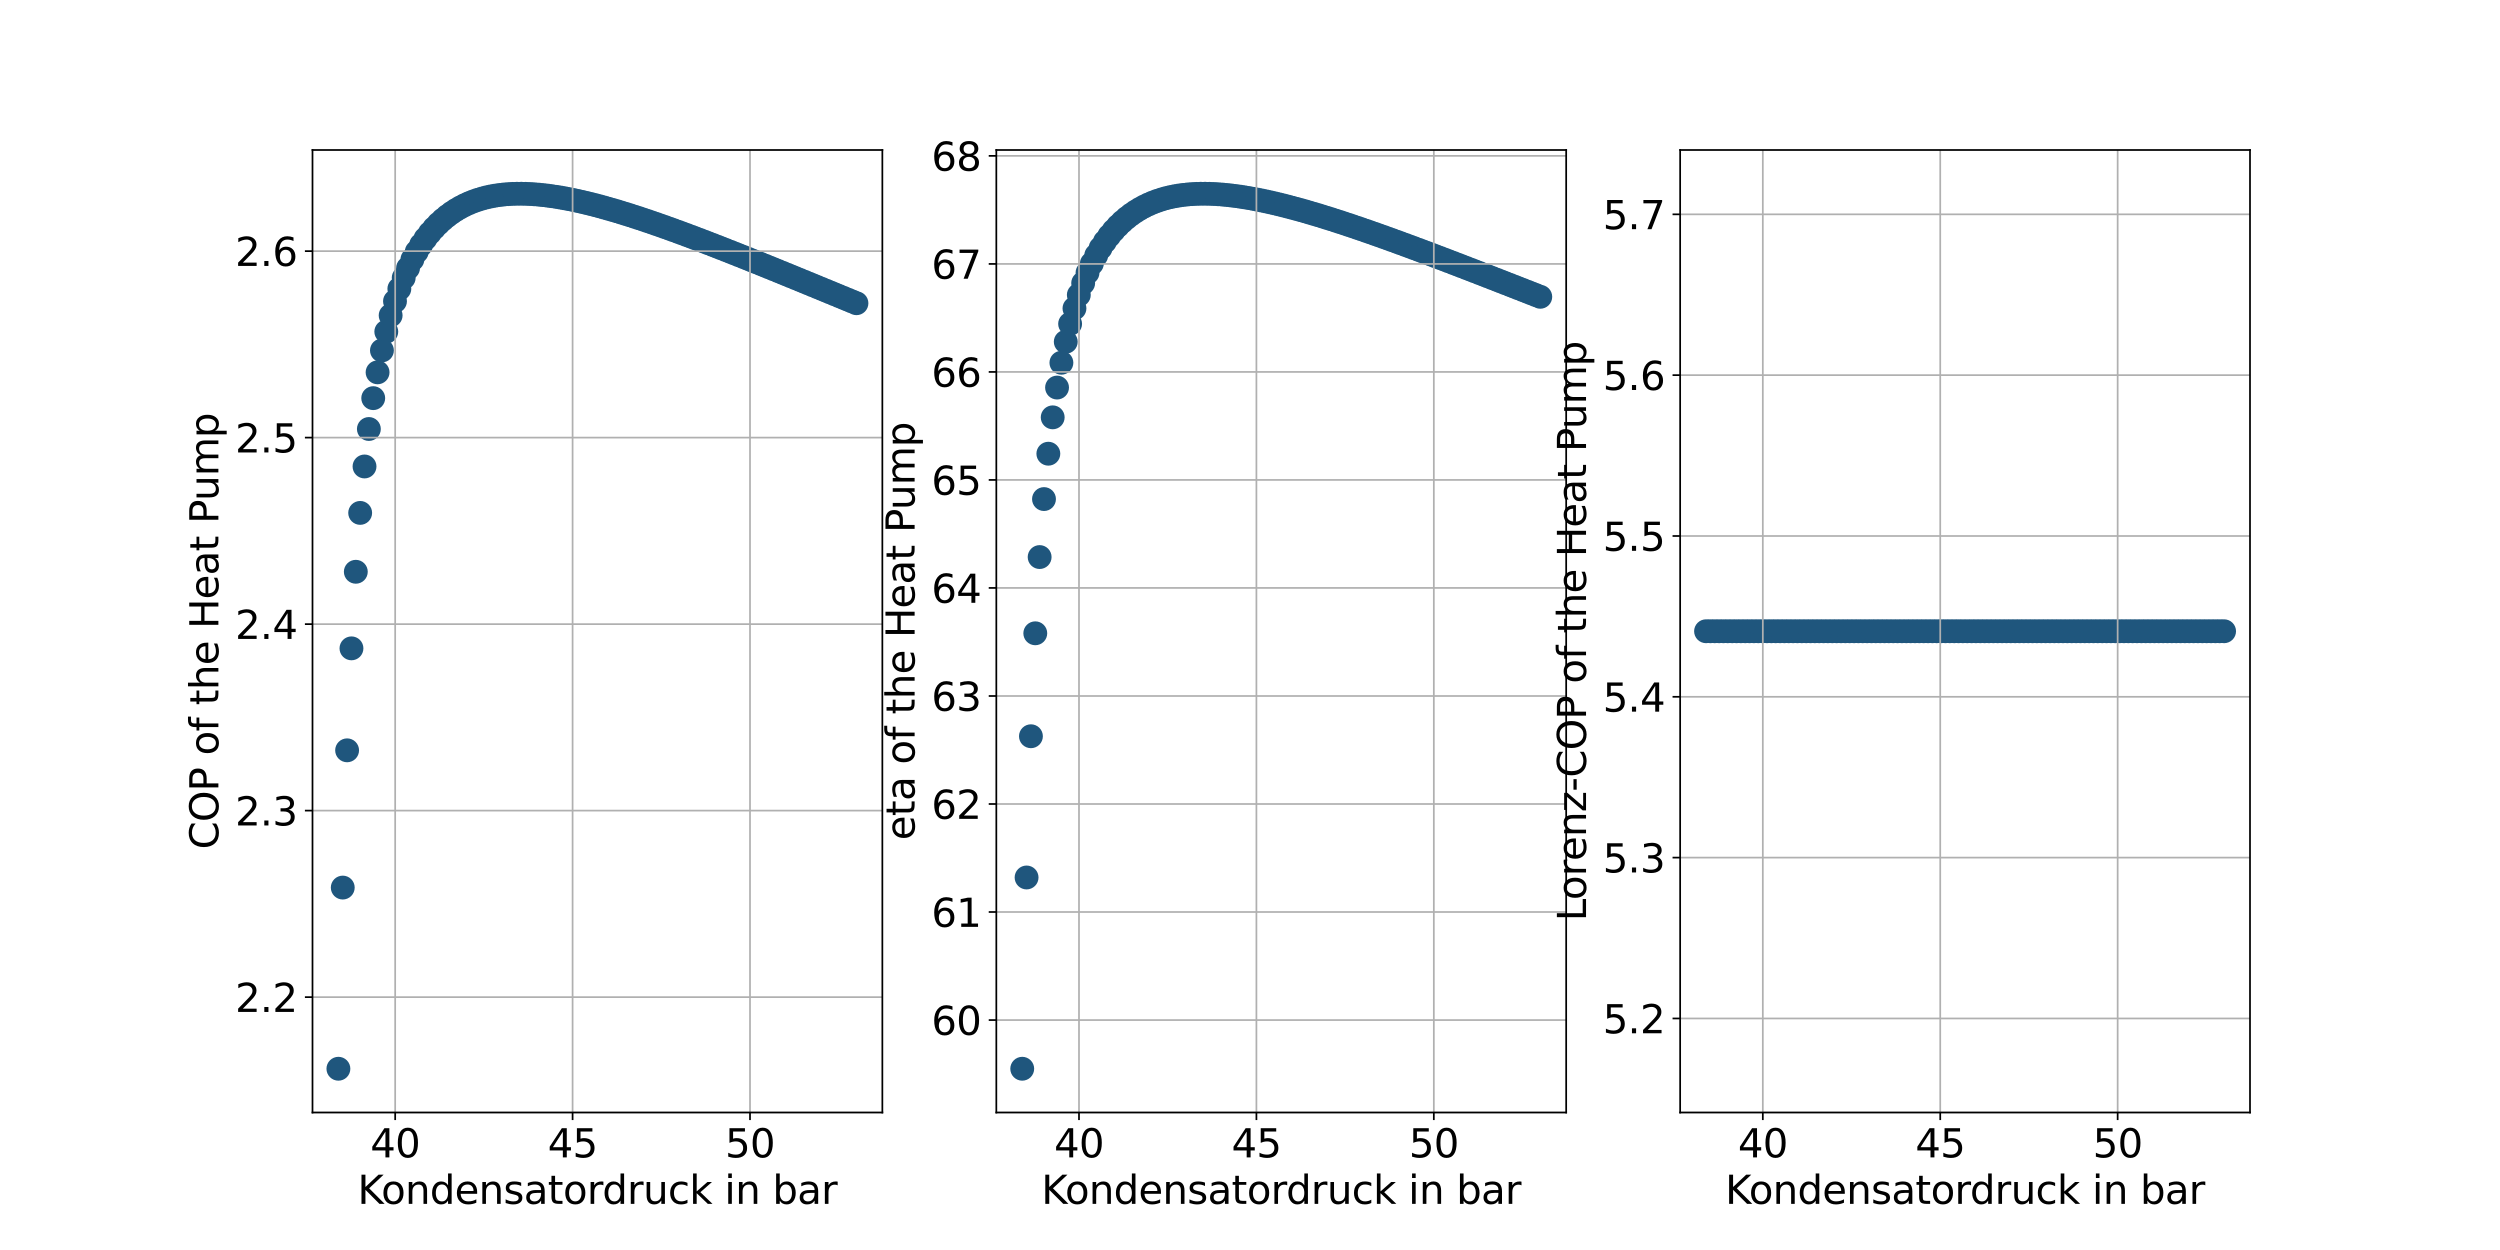 <?xml version="1.0" encoding="utf-8" standalone="no"?>
<!DOCTYPE svg PUBLIC "-//W3C//DTD SVG 1.1//EN"
  "http://www.w3.org/Graphics/SVG/1.1/DTD/svg11.dtd">
<svg xmlns:xlink="http://www.w3.org/1999/xlink" width="1152pt" height="576pt" viewBox="0 0 1152 576" xmlns="http://www.w3.org/2000/svg" version="1.1">
 <defs>
  <style type="text/css">*{stroke-linejoin: round; stroke-linecap: butt}</style>
 </defs>
 <g id="figure_1">
  <g id="patch_1">
   <path d="M 0 576 
L 1152 576 
L 1152 0 
L 0 0 
z
" style="fill: #ffffff"/>
  </g>
  <g id="axes_1">
   <g id="patch_2">
    <path d="M 144 512.64 
L 406.588 512.64 
L 406.588 69.12 
L 144 69.12 
z
" style="fill: #ffffff"/>
   </g>
   <g id="PathCollection_1">
    <defs>
     <path id="ma7e19750f1" d="M 0 5 
C 1.326 5 2.598 4.473 3.536 3.536 
C 4.473 2.598 5 1.326 5 0 
C 5 -1.326 4.473 -2.598 3.536 -3.536 
C 2.598 -4.473 1.326 -5 0 -5 
C -1.326 -5 -2.598 -4.473 -3.536 -3.536 
C -4.473 -2.598 -5 -1.326 -5 0 
C -5 1.326 -4.473 2.598 -3.536 3.536 
C -2.598 4.473 -1.326 5 0 5 
z
" style="stroke: #1f567d"/>
    </defs>
    <g clip-path="url(#p879d6c7260)">
     <use xlink:href="#ma7e19750f1" x="155.936" y="492.48" style="fill: #1f567d; stroke: #1f567d"/>
     <use xlink:href="#ma7e19750f1" x="157.942" y="408.995" style="fill: #1f567d; stroke: #1f567d"/>
     <use xlink:href="#ma7e19750f1" x="159.948" y="345.749" style="fill: #1f567d; stroke: #1f567d"/>
     <use xlink:href="#ma7e19750f1" x="161.954" y="298.761" style="fill: #1f567d; stroke: #1f567d"/>
     <use xlink:href="#ma7e19750f1" x="163.96" y="263.474" style="fill: #1f567d; stroke: #1f567d"/>
     <use xlink:href="#ma7e19750f1" x="165.966" y="236.345" style="fill: #1f567d; stroke: #1f567d"/>
     <use xlink:href="#ma7e19750f1" x="167.972" y="214.95" style="fill: #1f567d; stroke: #1f567d"/>
     <use xlink:href="#ma7e19750f1" x="169.978" y="197.682" style="fill: #1f567d; stroke: #1f567d"/>
     <use xlink:href="#ma7e19750f1" x="171.984" y="183.467" style="fill: #1f567d; stroke: #1f567d"/>
     <use xlink:href="#ma7e19750f1" x="173.99" y="171.573" style="fill: #1f567d; stroke: #1f567d"/>
     <use xlink:href="#ma7e19750f1" x="175.996" y="161.485" style="fill: #1f567d; stroke: #1f567d"/>
     <use xlink:href="#ma7e19750f1" x="178.002" y="152.833" style="fill: #1f567d; stroke: #1f567d"/>
     <use xlink:href="#ma7e19750f1" x="180.008" y="145.343" style="fill: #1f567d; stroke: #1f567d"/>
     <use xlink:href="#ma7e19750f1" x="182.014" y="138.81" style="fill: #1f567d; stroke: #1f567d"/>
     <use xlink:href="#ma7e19750f1" x="184.02" y="133.076" style="fill: #1f567d; stroke: #1f567d"/>
     <use xlink:href="#ma7e19750f1" x="186.026" y="128.015" style="fill: #1f567d; stroke: #1f567d"/>
     <use xlink:href="#ma7e19750f1" x="188.032" y="123.53" style="fill: #1f567d; stroke: #1f567d"/>
     <use xlink:href="#ma7e19750f1" x="190.038" y="119.541" style="fill: #1f567d; stroke: #1f567d"/>
     <use xlink:href="#ma7e19750f1" x="192.044" y="115.983" style="fill: #1f567d; stroke: #1f567d"/>
     <use xlink:href="#ma7e19750f1" x="194.05" y="112.803" style="fill: #1f567d; stroke: #1f567d"/>
     <use xlink:href="#ma7e19750f1" x="196.056" y="109.955" style="fill: #1f567d; stroke: #1f567d"/>
     <use xlink:href="#ma7e19750f1" x="198.062" y="107.402" style="fill: #1f567d; stroke: #1f567d"/>
     <use xlink:href="#ma7e19750f1" x="200.068" y="105.112" style="fill: #1f567d; stroke: #1f567d"/>
     <use xlink:href="#ma7e19750f1" x="202.074" y="103.057" style="fill: #1f567d; stroke: #1f567d"/>
     <use xlink:href="#ma7e19750f1" x="204.08" y="101.214" style="fill: #1f567d; stroke: #1f567d"/>
     <use xlink:href="#ma7e19750f1" x="206.086" y="99.563" style="fill: #1f567d; stroke: #1f567d"/>
     <use xlink:href="#ma7e19750f1" x="208.092" y="98.085" style="fill: #1f567d; stroke: #1f567d"/>
     <use xlink:href="#ma7e19750f1" x="210.098" y="96.765" style="fill: #1f567d; stroke: #1f567d"/>
     <use xlink:href="#ma7e19750f1" x="212.104" y="95.59" style="fill: #1f567d; stroke: #1f567d"/>
     <use xlink:href="#ma7e19750f1" x="214.11" y="94.546" style="fill: #1f567d; stroke: #1f567d"/>
     <use xlink:href="#ma7e19750f1" x="216.116" y="93.624" style="fill: #1f567d; stroke: #1f567d"/>
     <use xlink:href="#ma7e19750f1" x="218.123" y="92.813" style="fill: #1f567d; stroke: #1f567d"/>
     <use xlink:href="#ma7e19750f1" x="220.129" y="92.105" style="fill: #1f567d; stroke: #1f567d"/>
     <use xlink:href="#ma7e19750f1" x="222.135" y="91.492" style="fill: #1f567d; stroke: #1f567d"/>
     <use xlink:href="#ma7e19750f1" x="224.141" y="90.967" style="fill: #1f567d; stroke: #1f567d"/>
     <use xlink:href="#ma7e19750f1" x="226.147" y="90.523" style="fill: #1f567d; stroke: #1f567d"/>
     <use xlink:href="#ma7e19750f1" x="228.153" y="90.156" style="fill: #1f567d; stroke: #1f567d"/>
     <use xlink:href="#ma7e19750f1" x="230.159" y="89.859" style="fill: #1f567d; stroke: #1f567d"/>
     <use xlink:href="#ma7e19750f1" x="232.165" y="89.628" style="fill: #1f567d; stroke: #1f567d"/>
     <use xlink:href="#ma7e19750f1" x="234.171" y="89.459" style="fill: #1f567d; stroke: #1f567d"/>
     <use xlink:href="#ma7e19750f1" x="236.177" y="89.346" style="fill: #1f567d; stroke: #1f567d"/>
     <use xlink:href="#ma7e19750f1" x="238.183" y="89.288" style="fill: #1f567d; stroke: #1f567d"/>
     <use xlink:href="#ma7e19750f1" x="240.189" y="89.28" style="fill: #1f567d; stroke: #1f567d"/>
     <use xlink:href="#ma7e19750f1" x="242.195" y="89.319" style="fill: #1f567d; stroke: #1f567d"/>
     <use xlink:href="#ma7e19750f1" x="244.201" y="89.403" style="fill: #1f567d; stroke: #1f567d"/>
     <use xlink:href="#ma7e19750f1" x="246.207" y="89.528" style="fill: #1f567d; stroke: #1f567d"/>
     <use xlink:href="#ma7e19750f1" x="248.213" y="89.693" style="fill: #1f567d; stroke: #1f567d"/>
     <use xlink:href="#ma7e19750f1" x="250.219" y="89.894" style="fill: #1f567d; stroke: #1f567d"/>
     <use xlink:href="#ma7e19750f1" x="252.225" y="90.13" style="fill: #1f567d; stroke: #1f567d"/>
     <use xlink:href="#ma7e19750f1" x="254.231" y="90.399" style="fill: #1f567d; stroke: #1f567d"/>
     <use xlink:href="#ma7e19750f1" x="256.237" y="90.699" style="fill: #1f567d; stroke: #1f567d"/>
     <use xlink:href="#ma7e19750f1" x="258.243" y="91.028" style="fill: #1f567d; stroke: #1f567d"/>
     <use xlink:href="#ma7e19750f1" x="260.249" y="91.385" style="fill: #1f567d; stroke: #1f567d"/>
     <use xlink:href="#ma7e19750f1" x="262.255" y="91.768" style="fill: #1f567d; stroke: #1f567d"/>
     <use xlink:href="#ma7e19750f1" x="264.261" y="92.175" style="fill: #1f567d; stroke: #1f567d"/>
     <use xlink:href="#ma7e19750f1" x="266.267" y="92.606" style="fill: #1f567d; stroke: #1f567d"/>
     <use xlink:href="#ma7e19750f1" x="268.273" y="93.059" style="fill: #1f567d; stroke: #1f567d"/>
     <use xlink:href="#ma7e19750f1" x="270.279" y="93.533" style="fill: #1f567d; stroke: #1f567d"/>
     <use xlink:href="#ma7e19750f1" x="272.285" y="94.026" style="fill: #1f567d; stroke: #1f567d"/>
     <use xlink:href="#ma7e19750f1" x="274.291" y="94.538" style="fill: #1f567d; stroke: #1f567d"/>
     <use xlink:href="#ma7e19750f1" x="276.297" y="95.069" style="fill: #1f567d; stroke: #1f567d"/>
     <use xlink:href="#ma7e19750f1" x="278.303" y="95.616" style="fill: #1f567d; stroke: #1f567d"/>
     <use xlink:href="#ma7e19750f1" x="280.309" y="96.179" style="fill: #1f567d; stroke: #1f567d"/>
     <use xlink:href="#ma7e19750f1" x="282.315" y="96.757" style="fill: #1f567d; stroke: #1f567d"/>
     <use xlink:href="#ma7e19750f1" x="284.321" y="97.349" style="fill: #1f567d; stroke: #1f567d"/>
     <use xlink:href="#ma7e19750f1" x="286.327" y="97.955" style="fill: #1f567d; stroke: #1f567d"/>
     <use xlink:href="#ma7e19750f1" x="288.333" y="98.575" style="fill: #1f567d; stroke: #1f567d"/>
     <use xlink:href="#ma7e19750f1" x="290.339" y="99.206" style="fill: #1f567d; stroke: #1f567d"/>
     <use xlink:href="#ma7e19750f1" x="292.345" y="99.849" style="fill: #1f567d; stroke: #1f567d"/>
     <use xlink:href="#ma7e19750f1" x="294.351" y="100.504" style="fill: #1f567d; stroke: #1f567d"/>
     <use xlink:href="#ma7e19750f1" x="296.357" y="101.168" style="fill: #1f567d; stroke: #1f567d"/>
     <use xlink:href="#ma7e19750f1" x="298.363" y="101.843" style="fill: #1f567d; stroke: #1f567d"/>
     <use xlink:href="#ma7e19750f1" x="300.369" y="102.527" style="fill: #1f567d; stroke: #1f567d"/>
     <use xlink:href="#ma7e19750f1" x="302.375" y="103.22" style="fill: #1f567d; stroke: #1f567d"/>
     <use xlink:href="#ma7e19750f1" x="304.381" y="103.922" style="fill: #1f567d; stroke: #1f567d"/>
     <use xlink:href="#ma7e19750f1" x="306.387" y="104.632" style="fill: #1f567d; stroke: #1f567d"/>
     <use xlink:href="#ma7e19750f1" x="308.393" y="105.349" style="fill: #1f567d; stroke: #1f567d"/>
     <use xlink:href="#ma7e19750f1" x="310.399" y="106.074" style="fill: #1f567d; stroke: #1f567d"/>
     <use xlink:href="#ma7e19750f1" x="312.406" y="106.806" style="fill: #1f567d; stroke: #1f567d"/>
     <use xlink:href="#ma7e19750f1" x="314.412" y="107.544" style="fill: #1f567d; stroke: #1f567d"/>
     <use xlink:href="#ma7e19750f1" x="316.418" y="108.288" style="fill: #1f567d; stroke: #1f567d"/>
     <use xlink:href="#ma7e19750f1" x="318.424" y="109.039" style="fill: #1f567d; stroke: #1f567d"/>
     <use xlink:href="#ma7e19750f1" x="320.43" y="109.795" style="fill: #1f567d; stroke: #1f567d"/>
     <use xlink:href="#ma7e19750f1" x="322.436" y="110.556" style="fill: #1f567d; stroke: #1f567d"/>
     <use xlink:href="#ma7e19750f1" x="324.442" y="111.322" style="fill: #1f567d; stroke: #1f567d"/>
     <use xlink:href="#ma7e19750f1" x="326.448" y="112.092" style="fill: #1f567d; stroke: #1f567d"/>
     <use xlink:href="#ma7e19750f1" x="328.454" y="112.868" style="fill: #1f567d; stroke: #1f567d"/>
     <use xlink:href="#ma7e19750f1" x="330.46" y="113.647" style="fill: #1f567d; stroke: #1f567d"/>
     <use xlink:href="#ma7e19750f1" x="332.466" y="114.43" style="fill: #1f567d; stroke: #1f567d"/>
     <use xlink:href="#ma7e19750f1" x="334.472" y="115.217" style="fill: #1f567d; stroke: #1f567d"/>
     <use xlink:href="#ma7e19750f1" x="336.478" y="116.008" style="fill: #1f567d; stroke: #1f567d"/>
     <use xlink:href="#ma7e19750f1" x="338.484" y="116.801" style="fill: #1f567d; stroke: #1f567d"/>
     <use xlink:href="#ma7e19750f1" x="340.49" y="117.598" style="fill: #1f567d; stroke: #1f567d"/>
     <use xlink:href="#ma7e19750f1" x="342.496" y="118.398" style="fill: #1f567d; stroke: #1f567d"/>
     <use xlink:href="#ma7e19750f1" x="344.502" y="119.2" style="fill: #1f567d; stroke: #1f567d"/>
     <use xlink:href="#ma7e19750f1" x="346.508" y="120.005" style="fill: #1f567d; stroke: #1f567d"/>
     <use xlink:href="#ma7e19750f1" x="348.514" y="120.813" style="fill: #1f567d; stroke: #1f567d"/>
     <use xlink:href="#ma7e19750f1" x="350.52" y="121.622" style="fill: #1f567d; stroke: #1f567d"/>
     <use xlink:href="#ma7e19750f1" x="352.526" y="122.434" style="fill: #1f567d; stroke: #1f567d"/>
     <use xlink:href="#ma7e19750f1" x="354.532" y="123.247" style="fill: #1f567d; stroke: #1f567d"/>
     <use xlink:href="#ma7e19750f1" x="356.538" y="124.062" style="fill: #1f567d; stroke: #1f567d"/>
     <use xlink:href="#ma7e19750f1" x="358.544" y="124.879" style="fill: #1f567d; stroke: #1f567d"/>
     <use xlink:href="#ma7e19750f1" x="360.55" y="125.697" style="fill: #1f567d; stroke: #1f567d"/>
     <use xlink:href="#ma7e19750f1" x="362.556" y="126.517" style="fill: #1f567d; stroke: #1f567d"/>
     <use xlink:href="#ma7e19750f1" x="364.562" y="127.338" style="fill: #1f567d; stroke: #1f567d"/>
     <use xlink:href="#ma7e19750f1" x="366.568" y="128.16" style="fill: #1f567d; stroke: #1f567d"/>
     <use xlink:href="#ma7e19750f1" x="368.574" y="128.983" style="fill: #1f567d; stroke: #1f567d"/>
     <use xlink:href="#ma7e19750f1" x="370.58" y="129.806" style="fill: #1f567d; stroke: #1f567d"/>
     <use xlink:href="#ma7e19750f1" x="372.586" y="130.631" style="fill: #1f567d; stroke: #1f567d"/>
     <use xlink:href="#ma7e19750f1" x="374.592" y="131.456" style="fill: #1f567d; stroke: #1f567d"/>
     <use xlink:href="#ma7e19750f1" x="376.598" y="132.282" style="fill: #1f567d; stroke: #1f567d"/>
     <use xlink:href="#ma7e19750f1" x="378.604" y="133.108" style="fill: #1f567d; stroke: #1f567d"/>
     <use xlink:href="#ma7e19750f1" x="380.61" y="133.935" style="fill: #1f567d; stroke: #1f567d"/>
     <use xlink:href="#ma7e19750f1" x="382.616" y="134.762" style="fill: #1f567d; stroke: #1f567d"/>
     <use xlink:href="#ma7e19750f1" x="384.622" y="135.59" style="fill: #1f567d; stroke: #1f567d"/>
     <use xlink:href="#ma7e19750f1" x="386.628" y="136.417" style="fill: #1f567d; stroke: #1f567d"/>
     <use xlink:href="#ma7e19750f1" x="388.634" y="137.245" style="fill: #1f567d; stroke: #1f567d"/>
     <use xlink:href="#ma7e19750f1" x="390.64" y="138.072" style="fill: #1f567d; stroke: #1f567d"/>
     <use xlink:href="#ma7e19750f1" x="392.646" y="138.9" style="fill: #1f567d; stroke: #1f567d"/>
     <use xlink:href="#ma7e19750f1" x="394.652" y="139.727" style="fill: #1f567d; stroke: #1f567d"/>
    </g>
   </g>
   <g id="matplotlib.axis_1">
    <g id="xtick_1">
     <g id="line2d_1">
      <path d="M 182.097 512.64 
L 182.097 69.12 
" clip-path="url(#p879d6c7260)" style="fill: none; stroke: #b0b0b0; stroke-width: 0.8; stroke-linecap: square"/>
     </g>
     <g id="line2d_2">
      <defs>
       <path id="mcde2e62aab" d="M 0 0 
L 0 3.5 
" style="stroke: #000000; stroke-width: 0.8"/>
      </defs>
      <g>
       <use xlink:href="#mcde2e62aab" x="182.097" y="512.64" style="stroke: #000000; stroke-width: 0.8"/>
      </g>
     </g>
     <g id="text_1">
      <!-- 40 -->
      <g transform="translate(170.644 533.317) scale(0.18 -0.18)">
       <defs>
        <path id="DejaVuSans-34" d="M 2419 4116 
L 825 1625 
L 2419 1625 
L 2419 4116 
z
M 2253 4666 
L 3047 4666 
L 3047 1625 
L 3713 1625 
L 3713 1100 
L 3047 1100 
L 3047 0 
L 2419 0 
L 2419 1100 
L 313 1100 
L 313 1709 
L 2253 4666 
z
" transform="scale(0.016)"/>
        <path id="DejaVuSans-30" d="M 2034 4250 
Q 1547 4250 1301 3770 
Q 1056 3291 1056 2328 
Q 1056 1369 1301 889 
Q 1547 409 2034 409 
Q 2525 409 2770 889 
Q 3016 1369 3016 2328 
Q 3016 3291 2770 3770 
Q 2525 4250 2034 4250 
z
M 2034 4750 
Q 2819 4750 3233 4129 
Q 3647 3509 3647 2328 
Q 3647 1150 3233 529 
Q 2819 -91 2034 -91 
Q 1250 -91 836 529 
Q 422 1150 422 2328 
Q 422 3509 836 4129 
Q 1250 4750 2034 4750 
z
" transform="scale(0.016)"/>
       </defs>
       <use xlink:href="#DejaVuSans-34"/>
       <use xlink:href="#DejaVuSans-30" x="63.623"/>
      </g>
     </g>
    </g>
    <g id="xtick_2">
     <g id="line2d_3">
      <path d="M 263.849 512.64 
L 263.849 69.12 
" clip-path="url(#p879d6c7260)" style="fill: none; stroke: #b0b0b0; stroke-width: 0.8; stroke-linecap: square"/>
     </g>
     <g id="line2d_4">
      <g>
       <use xlink:href="#mcde2e62aab" x="263.849" y="512.64" style="stroke: #000000; stroke-width: 0.8"/>
      </g>
     </g>
     <g id="text_2">
      <!-- 45 -->
      <g transform="translate(252.396 533.317) scale(0.18 -0.18)">
       <defs>
        <path id="DejaVuSans-35" d="M 691 4666 
L 3169 4666 
L 3169 4134 
L 1269 4134 
L 1269 2991 
Q 1406 3038 1543 3061 
Q 1681 3084 1819 3084 
Q 2600 3084 3056 2656 
Q 3513 2228 3513 1497 
Q 3513 744 3044 326 
Q 2575 -91 1722 -91 
Q 1428 -91 1123 -41 
Q 819 9 494 109 
L 494 744 
Q 775 591 1075 516 
Q 1375 441 1709 441 
Q 2250 441 2565 725 
Q 2881 1009 2881 1497 
Q 2881 1984 2565 2268 
Q 2250 2553 1709 2553 
Q 1456 2553 1204 2497 
Q 953 2441 691 2322 
L 691 4666 
z
" transform="scale(0.016)"/>
       </defs>
       <use xlink:href="#DejaVuSans-34"/>
       <use xlink:href="#DejaVuSans-35" x="63.623"/>
      </g>
     </g>
    </g>
    <g id="xtick_3">
     <g id="line2d_5">
      <path d="M 345.601 512.64 
L 345.601 69.12 
" clip-path="url(#p879d6c7260)" style="fill: none; stroke: #b0b0b0; stroke-width: 0.8; stroke-linecap: square"/>
     </g>
     <g id="line2d_6">
      <g>
       <use xlink:href="#mcde2e62aab" x="345.601" y="512.64" style="stroke: #000000; stroke-width: 0.8"/>
      </g>
     </g>
     <g id="text_3">
      <!-- 50 -->
      <g transform="translate(334.149 533.317) scale(0.18 -0.18)">
       <use xlink:href="#DejaVuSans-35"/>
       <use xlink:href="#DejaVuSans-30" x="63.623"/>
      </g>
     </g>
    </g>
    <g id="text_4">
     <!-- Kondensatordruck in bar -->
     <g transform="translate(164.764 554.738) scale(0.18 -0.18)">
      <defs>
       <path id="DejaVuSans-4b" d="M 628 4666 
L 1259 4666 
L 1259 2694 
L 3353 4666 
L 4166 4666 
L 1850 2491 
L 4331 0 
L 3500 0 
L 1259 2247 
L 1259 0 
L 628 0 
L 628 4666 
z
" transform="scale(0.016)"/>
       <path id="DejaVuSans-6f" d="M 1959 3097 
Q 1497 3097 1228 2736 
Q 959 2375 959 1747 
Q 959 1119 1226 758 
Q 1494 397 1959 397 
Q 2419 397 2687 759 
Q 2956 1122 2956 1747 
Q 2956 2369 2687 2733 
Q 2419 3097 1959 3097 
z
M 1959 3584 
Q 2709 3584 3137 3096 
Q 3566 2609 3566 1747 
Q 3566 888 3137 398 
Q 2709 -91 1959 -91 
Q 1206 -91 779 398 
Q 353 888 353 1747 
Q 353 2609 779 3096 
Q 1206 3584 1959 3584 
z
" transform="scale(0.016)"/>
       <path id="DejaVuSans-6e" d="M 3513 2113 
L 3513 0 
L 2938 0 
L 2938 2094 
Q 2938 2591 2744 2837 
Q 2550 3084 2163 3084 
Q 1697 3084 1428 2787 
Q 1159 2491 1159 1978 
L 1159 0 
L 581 0 
L 581 3500 
L 1159 3500 
L 1159 2956 
Q 1366 3272 1645 3428 
Q 1925 3584 2291 3584 
Q 2894 3584 3203 3211 
Q 3513 2838 3513 2113 
z
" transform="scale(0.016)"/>
       <path id="DejaVuSans-64" d="M 2906 2969 
L 2906 4863 
L 3481 4863 
L 3481 0 
L 2906 0 
L 2906 525 
Q 2725 213 2448 61 
Q 2172 -91 1784 -91 
Q 1150 -91 751 415 
Q 353 922 353 1747 
Q 353 2572 751 3078 
Q 1150 3584 1784 3584 
Q 2172 3584 2448 3432 
Q 2725 3281 2906 2969 
z
M 947 1747 
Q 947 1113 1208 752 
Q 1469 391 1925 391 
Q 2381 391 2643 752 
Q 2906 1113 2906 1747 
Q 2906 2381 2643 2742 
Q 2381 3103 1925 3103 
Q 1469 3103 1208 2742 
Q 947 2381 947 1747 
z
" transform="scale(0.016)"/>
       <path id="DejaVuSans-65" d="M 3597 1894 
L 3597 1613 
L 953 1613 
Q 991 1019 1311 708 
Q 1631 397 2203 397 
Q 2534 397 2845 478 
Q 3156 559 3463 722 
L 3463 178 
Q 3153 47 2828 -22 
Q 2503 -91 2169 -91 
Q 1331 -91 842 396 
Q 353 884 353 1716 
Q 353 2575 817 3079 
Q 1281 3584 2069 3584 
Q 2775 3584 3186 3129 
Q 3597 2675 3597 1894 
z
M 3022 2063 
Q 3016 2534 2758 2815 
Q 2500 3097 2075 3097 
Q 1594 3097 1305 2825 
Q 1016 2553 972 2059 
L 3022 2063 
z
" transform="scale(0.016)"/>
       <path id="DejaVuSans-73" d="M 2834 3397 
L 2834 2853 
Q 2591 2978 2328 3040 
Q 2066 3103 1784 3103 
Q 1356 3103 1142 2972 
Q 928 2841 928 2578 
Q 928 2378 1081 2264 
Q 1234 2150 1697 2047 
L 1894 2003 
Q 2506 1872 2764 1633 
Q 3022 1394 3022 966 
Q 3022 478 2636 193 
Q 2250 -91 1575 -91 
Q 1294 -91 989 -36 
Q 684 19 347 128 
L 347 722 
Q 666 556 975 473 
Q 1284 391 1588 391 
Q 1994 391 2212 530 
Q 2431 669 2431 922 
Q 2431 1156 2273 1281 
Q 2116 1406 1581 1522 
L 1381 1569 
Q 847 1681 609 1914 
Q 372 2147 372 2553 
Q 372 3047 722 3315 
Q 1072 3584 1716 3584 
Q 2034 3584 2315 3537 
Q 2597 3491 2834 3397 
z
" transform="scale(0.016)"/>
       <path id="DejaVuSans-61" d="M 2194 1759 
Q 1497 1759 1228 1600 
Q 959 1441 959 1056 
Q 959 750 1161 570 
Q 1363 391 1709 391 
Q 2188 391 2477 730 
Q 2766 1069 2766 1631 
L 2766 1759 
L 2194 1759 
z
M 3341 1997 
L 3341 0 
L 2766 0 
L 2766 531 
Q 2569 213 2275 61 
Q 1981 -91 1556 -91 
Q 1019 -91 701 211 
Q 384 513 384 1019 
Q 384 1609 779 1909 
Q 1175 2209 1959 2209 
L 2766 2209 
L 2766 2266 
Q 2766 2663 2505 2880 
Q 2244 3097 1772 3097 
Q 1472 3097 1187 3025 
Q 903 2953 641 2809 
L 641 3341 
Q 956 3463 1253 3523 
Q 1550 3584 1831 3584 
Q 2591 3584 2966 3190 
Q 3341 2797 3341 1997 
z
" transform="scale(0.016)"/>
       <path id="DejaVuSans-74" d="M 1172 4494 
L 1172 3500 
L 2356 3500 
L 2356 3053 
L 1172 3053 
L 1172 1153 
Q 1172 725 1289 603 
Q 1406 481 1766 481 
L 2356 481 
L 2356 0 
L 1766 0 
Q 1100 0 847 248 
Q 594 497 594 1153 
L 594 3053 
L 172 3053 
L 172 3500 
L 594 3500 
L 594 4494 
L 1172 4494 
z
" transform="scale(0.016)"/>
       <path id="DejaVuSans-72" d="M 2631 2963 
Q 2534 3019 2420 3045 
Q 2306 3072 2169 3072 
Q 1681 3072 1420 2755 
Q 1159 2438 1159 1844 
L 1159 0 
L 581 0 
L 581 3500 
L 1159 3500 
L 1159 2956 
Q 1341 3275 1631 3429 
Q 1922 3584 2338 3584 
Q 2397 3584 2469 3576 
Q 2541 3569 2628 3553 
L 2631 2963 
z
" transform="scale(0.016)"/>
       <path id="DejaVuSans-75" d="M 544 1381 
L 544 3500 
L 1119 3500 
L 1119 1403 
Q 1119 906 1312 657 
Q 1506 409 1894 409 
Q 2359 409 2629 706 
Q 2900 1003 2900 1516 
L 2900 3500 
L 3475 3500 
L 3475 0 
L 2900 0 
L 2900 538 
Q 2691 219 2414 64 
Q 2138 -91 1772 -91 
Q 1169 -91 856 284 
Q 544 659 544 1381 
z
M 1991 3584 
L 1991 3584 
z
" transform="scale(0.016)"/>
       <path id="DejaVuSans-63" d="M 3122 3366 
L 3122 2828 
Q 2878 2963 2633 3030 
Q 2388 3097 2138 3097 
Q 1578 3097 1268 2742 
Q 959 2388 959 1747 
Q 959 1106 1268 751 
Q 1578 397 2138 397 
Q 2388 397 2633 464 
Q 2878 531 3122 666 
L 3122 134 
Q 2881 22 2623 -34 
Q 2366 -91 2075 -91 
Q 1284 -91 818 406 
Q 353 903 353 1747 
Q 353 2603 823 3093 
Q 1294 3584 2113 3584 
Q 2378 3584 2631 3529 
Q 2884 3475 3122 3366 
z
" transform="scale(0.016)"/>
       <path id="DejaVuSans-6b" d="M 581 4863 
L 1159 4863 
L 1159 1991 
L 2875 3500 
L 3609 3500 
L 1753 1863 
L 3688 0 
L 2938 0 
L 1159 1709 
L 1159 0 
L 581 0 
L 581 4863 
z
" transform="scale(0.016)"/>
       <path id="DejaVuSans-20" transform="scale(0.016)"/>
       <path id="DejaVuSans-69" d="M 603 3500 
L 1178 3500 
L 1178 0 
L 603 0 
L 603 3500 
z
M 603 4863 
L 1178 4863 
L 1178 4134 
L 603 4134 
L 603 4863 
z
" transform="scale(0.016)"/>
       <path id="DejaVuSans-62" d="M 3116 1747 
Q 3116 2381 2855 2742 
Q 2594 3103 2138 3103 
Q 1681 3103 1420 2742 
Q 1159 2381 1159 1747 
Q 1159 1113 1420 752 
Q 1681 391 2138 391 
Q 2594 391 2855 752 
Q 3116 1113 3116 1747 
z
M 1159 2969 
Q 1341 3281 1617 3432 
Q 1894 3584 2278 3584 
Q 2916 3584 3314 3078 
Q 3713 2572 3713 1747 
Q 3713 922 3314 415 
Q 2916 -91 2278 -91 
Q 1894 -91 1617 61 
Q 1341 213 1159 525 
L 1159 0 
L 581 0 
L 581 4863 
L 1159 4863 
L 1159 2969 
z
" transform="scale(0.016)"/>
      </defs>
      <use xlink:href="#DejaVuSans-4b"/>
      <use xlink:href="#DejaVuSans-6f" x="60.576"/>
      <use xlink:href="#DejaVuSans-6e" x="121.758"/>
      <use xlink:href="#DejaVuSans-64" x="185.137"/>
      <use xlink:href="#DejaVuSans-65" x="248.613"/>
      <use xlink:href="#DejaVuSans-6e" x="310.137"/>
      <use xlink:href="#DejaVuSans-73" x="373.516"/>
      <use xlink:href="#DejaVuSans-61" x="425.615"/>
      <use xlink:href="#DejaVuSans-74" x="486.895"/>
      <use xlink:href="#DejaVuSans-6f" x="526.104"/>
      <use xlink:href="#DejaVuSans-72" x="587.285"/>
      <use xlink:href="#DejaVuSans-64" x="626.648"/>
      <use xlink:href="#DejaVuSans-72" x="690.125"/>
      <use xlink:href="#DejaVuSans-75" x="731.238"/>
      <use xlink:href="#DejaVuSans-63" x="794.617"/>
      <use xlink:href="#DejaVuSans-6b" x="849.598"/>
      <use xlink:href="#DejaVuSans-20" x="907.508"/>
      <use xlink:href="#DejaVuSans-69" x="939.295"/>
      <use xlink:href="#DejaVuSans-6e" x="967.078"/>
      <use xlink:href="#DejaVuSans-20" x="1030.457"/>
      <use xlink:href="#DejaVuSans-62" x="1062.244"/>
      <use xlink:href="#DejaVuSans-61" x="1125.721"/>
      <use xlink:href="#DejaVuSans-72" x="1187"/>
     </g>
    </g>
   </g>
   <g id="matplotlib.axis_2">
    <g id="ytick_1">
     <g id="line2d_7">
      <path d="M 144 459.475 
L 406.588 459.475 
" clip-path="url(#p879d6c7260)" style="fill: none; stroke: #b0b0b0; stroke-width: 0.8; stroke-linecap: square"/>
     </g>
     <g id="line2d_8">
      <defs>
       <path id="m0cb2eca490" d="M 0 0 
L -3.5 0 
" style="stroke: #000000; stroke-width: 0.8"/>
      </defs>
      <g>
       <use xlink:href="#m0cb2eca490" x="144" y="459.475" style="stroke: #000000; stroke-width: 0.8"/>
      </g>
     </g>
     <g id="text_5">
      <!-- 2.2 -->
      <g transform="translate(108.374 466.314) scale(0.18 -0.18)">
       <defs>
        <path id="DejaVuSans-32" d="M 1228 531 
L 3431 531 
L 3431 0 
L 469 0 
L 469 531 
Q 828 903 1448 1529 
Q 2069 2156 2228 2338 
Q 2531 2678 2651 2914 
Q 2772 3150 2772 3378 
Q 2772 3750 2511 3984 
Q 2250 4219 1831 4219 
Q 1534 4219 1204 4116 
Q 875 4013 500 3803 
L 500 4441 
Q 881 4594 1212 4672 
Q 1544 4750 1819 4750 
Q 2544 4750 2975 4387 
Q 3406 4025 3406 3419 
Q 3406 3131 3298 2873 
Q 3191 2616 2906 2266 
Q 2828 2175 2409 1742 
Q 1991 1309 1228 531 
z
" transform="scale(0.016)"/>
        <path id="DejaVuSans-2e" d="M 684 794 
L 1344 794 
L 1344 0 
L 684 0 
L 684 794 
z
" transform="scale(0.016)"/>
       </defs>
       <use xlink:href="#DejaVuSans-32"/>
       <use xlink:href="#DejaVuSans-2e" x="63.623"/>
       <use xlink:href="#DejaVuSans-32" x="95.41"/>
      </g>
     </g>
    </g>
    <g id="ytick_2">
     <g id="line2d_9">
      <path d="M 144 373.533 
L 406.588 373.533 
" clip-path="url(#p879d6c7260)" style="fill: none; stroke: #b0b0b0; stroke-width: 0.8; stroke-linecap: square"/>
     </g>
     <g id="line2d_10">
      <g>
       <use xlink:href="#m0cb2eca490" x="144" y="373.533" style="stroke: #000000; stroke-width: 0.8"/>
      </g>
     </g>
     <g id="text_6">
      <!-- 2.3 -->
      <g transform="translate(108.374 380.372) scale(0.18 -0.18)">
       <defs>
        <path id="DejaVuSans-33" d="M 2597 2516 
Q 3050 2419 3304 2112 
Q 3559 1806 3559 1356 
Q 3559 666 3084 287 
Q 2609 -91 1734 -91 
Q 1441 -91 1130 -33 
Q 819 25 488 141 
L 488 750 
Q 750 597 1062 519 
Q 1375 441 1716 441 
Q 2309 441 2620 675 
Q 2931 909 2931 1356 
Q 2931 1769 2642 2001 
Q 2353 2234 1838 2234 
L 1294 2234 
L 1294 2753 
L 1863 2753 
Q 2328 2753 2575 2939 
Q 2822 3125 2822 3475 
Q 2822 3834 2567 4026 
Q 2313 4219 1838 4219 
Q 1578 4219 1281 4162 
Q 984 4106 628 3988 
L 628 4550 
Q 988 4650 1302 4700 
Q 1616 4750 1894 4750 
Q 2613 4750 3031 4423 
Q 3450 4097 3450 3541 
Q 3450 3153 3228 2886 
Q 3006 2619 2597 2516 
z
" transform="scale(0.016)"/>
       </defs>
       <use xlink:href="#DejaVuSans-32"/>
       <use xlink:href="#DejaVuSans-2e" x="63.623"/>
       <use xlink:href="#DejaVuSans-33" x="95.41"/>
      </g>
     </g>
    </g>
    <g id="ytick_3">
     <g id="line2d_11">
      <path d="M 144 287.591 
L 406.588 287.591 
" clip-path="url(#p879d6c7260)" style="fill: none; stroke: #b0b0b0; stroke-width: 0.8; stroke-linecap: square"/>
     </g>
     <g id="line2d_12">
      <g>
       <use xlink:href="#m0cb2eca490" x="144" y="287.591" style="stroke: #000000; stroke-width: 0.8"/>
      </g>
     </g>
     <g id="text_7">
      <!-- 2.4 -->
      <g transform="translate(108.374 294.43) scale(0.18 -0.18)">
       <use xlink:href="#DejaVuSans-32"/>
       <use xlink:href="#DejaVuSans-2e" x="63.623"/>
       <use xlink:href="#DejaVuSans-34" x="95.41"/>
      </g>
     </g>
    </g>
    <g id="ytick_4">
     <g id="line2d_13">
      <path d="M 144 201.65 
L 406.588 201.65 
" clip-path="url(#p879d6c7260)" style="fill: none; stroke: #b0b0b0; stroke-width: 0.8; stroke-linecap: square"/>
     </g>
     <g id="line2d_14">
      <g>
       <use xlink:href="#m0cb2eca490" x="144" y="201.65" style="stroke: #000000; stroke-width: 0.8"/>
      </g>
     </g>
     <g id="text_8">
      <!-- 2.5 -->
      <g transform="translate(108.374 208.488) scale(0.18 -0.18)">
       <use xlink:href="#DejaVuSans-32"/>
       <use xlink:href="#DejaVuSans-2e" x="63.623"/>
       <use xlink:href="#DejaVuSans-35" x="95.41"/>
      </g>
     </g>
    </g>
    <g id="ytick_5">
     <g id="line2d_15">
      <path d="M 144 115.708 
L 406.588 115.708 
" clip-path="url(#p879d6c7260)" style="fill: none; stroke: #b0b0b0; stroke-width: 0.8; stroke-linecap: square"/>
     </g>
     <g id="line2d_16">
      <g>
       <use xlink:href="#m0cb2eca490" x="144" y="115.708" style="stroke: #000000; stroke-width: 0.8"/>
      </g>
     </g>
     <g id="text_9">
      <!-- 2.6 -->
      <g transform="translate(108.374 122.546) scale(0.18 -0.18)">
       <defs>
        <path id="DejaVuSans-36" d="M 2113 2584 
Q 1688 2584 1439 2293 
Q 1191 2003 1191 1497 
Q 1191 994 1439 701 
Q 1688 409 2113 409 
Q 2538 409 2786 701 
Q 3034 994 3034 1497 
Q 3034 2003 2786 2293 
Q 2538 2584 2113 2584 
z
M 3366 4563 
L 3366 3988 
Q 3128 4100 2886 4159 
Q 2644 4219 2406 4219 
Q 1781 4219 1451 3797 
Q 1122 3375 1075 2522 
Q 1259 2794 1537 2939 
Q 1816 3084 2150 3084 
Q 2853 3084 3261 2657 
Q 3669 2231 3669 1497 
Q 3669 778 3244 343 
Q 2819 -91 2113 -91 
Q 1303 -91 875 529 
Q 447 1150 447 2328 
Q 447 3434 972 4092 
Q 1497 4750 2381 4750 
Q 2619 4750 2861 4703 
Q 3103 4656 3366 4563 
z
" transform="scale(0.016)"/>
       </defs>
       <use xlink:href="#DejaVuSans-32"/>
       <use xlink:href="#DejaVuSans-2e" x="63.623"/>
       <use xlink:href="#DejaVuSans-36" x="95.41"/>
      </g>
     </g>
    </g>
    <g id="text_10">
     <!-- COP of the Heat Pump -->
     <g transform="translate(100.631 391.365) rotate(-90) scale(0.18 -0.18)">
      <defs>
       <path id="DejaVuSans-43" d="M 4122 4306 
L 4122 3641 
Q 3803 3938 3442 4084 
Q 3081 4231 2675 4231 
Q 1875 4231 1450 3742 
Q 1025 3253 1025 2328 
Q 1025 1406 1450 917 
Q 1875 428 2675 428 
Q 3081 428 3442 575 
Q 3803 722 4122 1019 
L 4122 359 
Q 3791 134 3420 21 
Q 3050 -91 2638 -91 
Q 1578 -91 968 557 
Q 359 1206 359 2328 
Q 359 3453 968 4101 
Q 1578 4750 2638 4750 
Q 3056 4750 3426 4639 
Q 3797 4528 4122 4306 
z
" transform="scale(0.016)"/>
       <path id="DejaVuSans-4f" d="M 2522 4238 
Q 1834 4238 1429 3725 
Q 1025 3213 1025 2328 
Q 1025 1447 1429 934 
Q 1834 422 2522 422 
Q 3209 422 3611 934 
Q 4013 1447 4013 2328 
Q 4013 3213 3611 3725 
Q 3209 4238 2522 4238 
z
M 2522 4750 
Q 3503 4750 4090 4092 
Q 4678 3434 4678 2328 
Q 4678 1225 4090 567 
Q 3503 -91 2522 -91 
Q 1538 -91 948 565 
Q 359 1222 359 2328 
Q 359 3434 948 4092 
Q 1538 4750 2522 4750 
z
" transform="scale(0.016)"/>
       <path id="DejaVuSans-50" d="M 1259 4147 
L 1259 2394 
L 2053 2394 
Q 2494 2394 2734 2622 
Q 2975 2850 2975 3272 
Q 2975 3691 2734 3919 
Q 2494 4147 2053 4147 
L 1259 4147 
z
M 628 4666 
L 2053 4666 
Q 2838 4666 3239 4311 
Q 3641 3956 3641 3272 
Q 3641 2581 3239 2228 
Q 2838 1875 2053 1875 
L 1259 1875 
L 1259 0 
L 628 0 
L 628 4666 
z
" transform="scale(0.016)"/>
       <path id="DejaVuSans-66" d="M 2375 4863 
L 2375 4384 
L 1825 4384 
Q 1516 4384 1395 4259 
Q 1275 4134 1275 3809 
L 1275 3500 
L 2222 3500 
L 2222 3053 
L 1275 3053 
L 1275 0 
L 697 0 
L 697 3053 
L 147 3053 
L 147 3500 
L 697 3500 
L 697 3744 
Q 697 4328 969 4595 
Q 1241 4863 1831 4863 
L 2375 4863 
z
" transform="scale(0.016)"/>
       <path id="DejaVuSans-68" d="M 3513 2113 
L 3513 0 
L 2938 0 
L 2938 2094 
Q 2938 2591 2744 2837 
Q 2550 3084 2163 3084 
Q 1697 3084 1428 2787 
Q 1159 2491 1159 1978 
L 1159 0 
L 581 0 
L 581 4863 
L 1159 4863 
L 1159 2956 
Q 1366 3272 1645 3428 
Q 1925 3584 2291 3584 
Q 2894 3584 3203 3211 
Q 3513 2838 3513 2113 
z
" transform="scale(0.016)"/>
       <path id="DejaVuSans-48" d="M 628 4666 
L 1259 4666 
L 1259 2753 
L 3553 2753 
L 3553 4666 
L 4184 4666 
L 4184 0 
L 3553 0 
L 3553 2222 
L 1259 2222 
L 1259 0 
L 628 0 
L 628 4666 
z
" transform="scale(0.016)"/>
       <path id="DejaVuSans-6d" d="M 3328 2828 
Q 3544 3216 3844 3400 
Q 4144 3584 4550 3584 
Q 5097 3584 5394 3201 
Q 5691 2819 5691 2113 
L 5691 0 
L 5113 0 
L 5113 2094 
Q 5113 2597 4934 2840 
Q 4756 3084 4391 3084 
Q 3944 3084 3684 2787 
Q 3425 2491 3425 1978 
L 3425 0 
L 2847 0 
L 2847 2094 
Q 2847 2600 2669 2842 
Q 2491 3084 2119 3084 
Q 1678 3084 1418 2786 
Q 1159 2488 1159 1978 
L 1159 0 
L 581 0 
L 581 3500 
L 1159 3500 
L 1159 2956 
Q 1356 3278 1631 3431 
Q 1906 3584 2284 3584 
Q 2666 3584 2933 3390 
Q 3200 3197 3328 2828 
z
" transform="scale(0.016)"/>
       <path id="DejaVuSans-70" d="M 1159 525 
L 1159 -1331 
L 581 -1331 
L 581 3500 
L 1159 3500 
L 1159 2969 
Q 1341 3281 1617 3432 
Q 1894 3584 2278 3584 
Q 2916 3584 3314 3078 
Q 3713 2572 3713 1747 
Q 3713 922 3314 415 
Q 2916 -91 2278 -91 
Q 1894 -91 1617 61 
Q 1341 213 1159 525 
z
M 3116 1747 
Q 3116 2381 2855 2742 
Q 2594 3103 2138 3103 
Q 1681 3103 1420 2742 
Q 1159 2381 1159 1747 
Q 1159 1113 1420 752 
Q 1681 391 2138 391 
Q 2594 391 2855 752 
Q 3116 1113 3116 1747 
z
" transform="scale(0.016)"/>
      </defs>
      <use xlink:href="#DejaVuSans-43"/>
      <use xlink:href="#DejaVuSans-4f" x="69.824"/>
      <use xlink:href="#DejaVuSans-50" x="148.535"/>
      <use xlink:href="#DejaVuSans-20" x="208.838"/>
      <use xlink:href="#DejaVuSans-6f" x="240.625"/>
      <use xlink:href="#DejaVuSans-66" x="301.807"/>
      <use xlink:href="#DejaVuSans-20" x="337.012"/>
      <use xlink:href="#DejaVuSans-74" x="368.799"/>
      <use xlink:href="#DejaVuSans-68" x="408.008"/>
      <use xlink:href="#DejaVuSans-65" x="471.387"/>
      <use xlink:href="#DejaVuSans-20" x="532.91"/>
      <use xlink:href="#DejaVuSans-48" x="564.697"/>
      <use xlink:href="#DejaVuSans-65" x="639.893"/>
      <use xlink:href="#DejaVuSans-61" x="701.416"/>
      <use xlink:href="#DejaVuSans-74" x="762.695"/>
      <use xlink:href="#DejaVuSans-20" x="801.904"/>
      <use xlink:href="#DejaVuSans-50" x="833.691"/>
      <use xlink:href="#DejaVuSans-75" x="892.244"/>
      <use xlink:href="#DejaVuSans-6d" x="955.623"/>
      <use xlink:href="#DejaVuSans-70" x="1053.035"/>
     </g>
    </g>
   </g>
   <g id="patch_3">
    <path d="M 144 512.64 
L 144 69.12 
" style="fill: none; stroke: #000000; stroke-width: 0.8; stroke-linejoin: miter; stroke-linecap: square"/>
   </g>
   <g id="patch_4">
    <path d="M 406.588 512.64 
L 406.588 69.12 
" style="fill: none; stroke: #000000; stroke-width: 0.8; stroke-linejoin: miter; stroke-linecap: square"/>
   </g>
   <g id="patch_5">
    <path d="M 144 512.64 
L 406.588 512.64 
" style="fill: none; stroke: #000000; stroke-width: 0.8; stroke-linejoin: miter; stroke-linecap: square"/>
   </g>
   <g id="patch_6">
    <path d="M 144 69.12 
L 406.588 69.12 
" style="fill: none; stroke: #000000; stroke-width: 0.8; stroke-linejoin: miter; stroke-linecap: square"/>
   </g>
  </g>
  <g id="axes_2">
   <g id="patch_7">
    <path d="M 459.106 512.64 
L 721.694 512.64 
L 721.694 69.12 
L 459.106 69.12 
z
" style="fill: #ffffff"/>
   </g>
   <g id="PathCollection_2">
    <g clip-path="url(#p3dca4d1204)">
     <use xlink:href="#ma7e19750f1" x="471.042" y="492.48" style="fill: #1f567d; stroke: #1f567d"/>
     <use xlink:href="#ma7e19750f1" x="473.048" y="404.343" style="fill: #1f567d; stroke: #1f567d"/>
     <use xlink:href="#ma7e19750f1" x="475.054" y="339.262" style="fill: #1f567d; stroke: #1f567d"/>
     <use xlink:href="#ma7e19750f1" x="477.06" y="291.822" style="fill: #1f567d; stroke: #1f567d"/>
     <use xlink:href="#ma7e19750f1" x="479.066" y="256.693" style="fill: #1f567d; stroke: #1f567d"/>
     <use xlink:href="#ma7e19750f1" x="481.072" y="229.972" style="fill: #1f567d; stroke: #1f567d"/>
     <use xlink:href="#ma7e19750f1" x="483.078" y="209.07" style="fill: #1f567d; stroke: #1f567d"/>
     <use xlink:href="#ma7e19750f1" x="485.084" y="192.31" style="fill: #1f567d; stroke: #1f567d"/>
     <use xlink:href="#ma7e19750f1" x="487.09" y="178.586" style="fill: #1f567d; stroke: #1f567d"/>
     <use xlink:href="#ma7e19750f1" x="489.096" y="167.153" style="fill: #1f567d; stroke: #1f567d"/>
     <use xlink:href="#ma7e19750f1" x="491.102" y="157.492" style="fill: #1f567d; stroke: #1f567d"/>
     <use xlink:href="#ma7e19750f1" x="493.108" y="149.231" style="fill: #1f567d; stroke: #1f567d"/>
     <use xlink:href="#ma7e19750f1" x="495.114" y="142.1" style="fill: #1f567d; stroke: #1f567d"/>
     <use xlink:href="#ma7e19750f1" x="497.12" y="135.894" style="fill: #1f567d; stroke: #1f567d"/>
     <use xlink:href="#ma7e19750f1" x="499.126" y="130.458" style="fill: #1f567d; stroke: #1f567d"/>
     <use xlink:href="#ma7e19750f1" x="501.132" y="125.669" style="fill: #1f567d; stroke: #1f567d"/>
     <use xlink:href="#ma7e19750f1" x="503.138" y="121.432" style="fill: #1f567d; stroke: #1f567d"/>
     <use xlink:href="#ma7e19750f1" x="505.144" y="117.669" style="fill: #1f567d; stroke: #1f567d"/>
     <use xlink:href="#ma7e19750f1" x="507.15" y="114.316" style="fill: #1f567d; stroke: #1f567d"/>
     <use xlink:href="#ma7e19750f1" x="509.156" y="111.323" style="fill: #1f567d; stroke: #1f567d"/>
     <use xlink:href="#ma7e19750f1" x="511.162" y="108.645" style="fill: #1f567d; stroke: #1f567d"/>
     <use xlink:href="#ma7e19750f1" x="513.168" y="106.246" style="fill: #1f567d; stroke: #1f567d"/>
     <use xlink:href="#ma7e19750f1" x="515.174" y="104.096" style="fill: #1f567d; stroke: #1f567d"/>
     <use xlink:href="#ma7e19750f1" x="517.18" y="102.169" style="fill: #1f567d; stroke: #1f567d"/>
     <use xlink:href="#ma7e19750f1" x="519.186" y="100.442" style="fill: #1f567d; stroke: #1f567d"/>
     <use xlink:href="#ma7e19750f1" x="521.192" y="98.894" style="fill: #1f567d; stroke: #1f567d"/>
     <use xlink:href="#ma7e19750f1" x="523.198" y="97.511" style="fill: #1f567d; stroke: #1f567d"/>
     <use xlink:href="#ma7e19750f1" x="525.204" y="96.276" style="fill: #1f567d; stroke: #1f567d"/>
     <use xlink:href="#ma7e19750f1" x="527.21" y="95.176" style="fill: #1f567d; stroke: #1f567d"/>
     <use xlink:href="#ma7e19750f1" x="529.216" y="94.2" style="fill: #1f567d; stroke: #1f567d"/>
     <use xlink:href="#ma7e19750f1" x="531.222" y="93.337" style="fill: #1f567d; stroke: #1f567d"/>
     <use xlink:href="#ma7e19750f1" x="533.228" y="92.58" style="fill: #1f567d; stroke: #1f567d"/>
     <use xlink:href="#ma7e19750f1" x="535.234" y="91.918" style="fill: #1f567d; stroke: #1f567d"/>
     <use xlink:href="#ma7e19750f1" x="537.24" y="91.345" style="fill: #1f567d; stroke: #1f567d"/>
     <use xlink:href="#ma7e19750f1" x="539.246" y="90.855" style="fill: #1f567d; stroke: #1f567d"/>
     <use xlink:href="#ma7e19750f1" x="541.252" y="90.441" style="fill: #1f567d; stroke: #1f567d"/>
     <use xlink:href="#ma7e19750f1" x="543.258" y="90.098" style="fill: #1f567d; stroke: #1f567d"/>
     <use xlink:href="#ma7e19750f1" x="545.265" y="89.821" style="fill: #1f567d; stroke: #1f567d"/>
     <use xlink:href="#ma7e19750f1" x="547.271" y="89.605" style="fill: #1f567d; stroke: #1f567d"/>
     <use xlink:href="#ma7e19750f1" x="549.277" y="89.447" style="fill: #1f567d; stroke: #1f567d"/>
     <use xlink:href="#ma7e19750f1" x="551.283" y="89.342" style="fill: #1f567d; stroke: #1f567d"/>
     <use xlink:href="#ma7e19750f1" x="553.289" y="89.287" style="fill: #1f567d; stroke: #1f567d"/>
     <use xlink:href="#ma7e19750f1" x="555.295" y="89.28" style="fill: #1f567d; stroke: #1f567d"/>
     <use xlink:href="#ma7e19750f1" x="557.301" y="89.317" style="fill: #1f567d; stroke: #1f567d"/>
     <use xlink:href="#ma7e19750f1" x="559.307" y="89.395" style="fill: #1f567d; stroke: #1f567d"/>
     <use xlink:href="#ma7e19750f1" x="561.313" y="89.512" style="fill: #1f567d; stroke: #1f567d"/>
     <use xlink:href="#ma7e19750f1" x="563.319" y="89.665" style="fill: #1f567d; stroke: #1f567d"/>
     <use xlink:href="#ma7e19750f1" x="565.325" y="89.853" style="fill: #1f567d; stroke: #1f567d"/>
     <use xlink:href="#ma7e19750f1" x="567.331" y="90.074" style="fill: #1f567d; stroke: #1f567d"/>
     <use xlink:href="#ma7e19750f1" x="569.337" y="90.325" style="fill: #1f567d; stroke: #1f567d"/>
     <use xlink:href="#ma7e19750f1" x="571.343" y="90.605" style="fill: #1f567d; stroke: #1f567d"/>
     <use xlink:href="#ma7e19750f1" x="573.349" y="90.912" style="fill: #1f567d; stroke: #1f567d"/>
     <use xlink:href="#ma7e19750f1" x="575.355" y="91.245" style="fill: #1f567d; stroke: #1f567d"/>
     <use xlink:href="#ma7e19750f1" x="577.361" y="91.603" style="fill: #1f567d; stroke: #1f567d"/>
     <use xlink:href="#ma7e19750f1" x="579.367" y="91.984" style="fill: #1f567d; stroke: #1f567d"/>
     <use xlink:href="#ma7e19750f1" x="581.373" y="92.386" style="fill: #1f567d; stroke: #1f567d"/>
     <use xlink:href="#ma7e19750f1" x="583.379" y="92.809" style="fill: #1f567d; stroke: #1f567d"/>
     <use xlink:href="#ma7e19750f1" x="585.385" y="93.252" style="fill: #1f567d; stroke: #1f567d"/>
     <use xlink:href="#ma7e19750f1" x="587.391" y="93.714" style="fill: #1f567d; stroke: #1f567d"/>
     <use xlink:href="#ma7e19750f1" x="589.397" y="94.193" style="fill: #1f567d; stroke: #1f567d"/>
     <use xlink:href="#ma7e19750f1" x="591.403" y="94.688" style="fill: #1f567d; stroke: #1f567d"/>
     <use xlink:href="#ma7e19750f1" x="593.409" y="95.2" style="fill: #1f567d; stroke: #1f567d"/>
     <use xlink:href="#ma7e19750f1" x="595.415" y="95.727" style="fill: #1f567d; stroke: #1f567d"/>
     <use xlink:href="#ma7e19750f1" x="597.421" y="96.268" style="fill: #1f567d; stroke: #1f567d"/>
     <use xlink:href="#ma7e19750f1" x="599.427" y="96.822" style="fill: #1f567d; stroke: #1f567d"/>
     <use xlink:href="#ma7e19750f1" x="601.433" y="97.39" style="fill: #1f567d; stroke: #1f567d"/>
     <use xlink:href="#ma7e19750f1" x="603.439" y="97.969" style="fill: #1f567d; stroke: #1f567d"/>
     <use xlink:href="#ma7e19750f1" x="605.445" y="98.561" style="fill: #1f567d; stroke: #1f567d"/>
     <use xlink:href="#ma7e19750f1" x="607.451" y="99.163" style="fill: #1f567d; stroke: #1f567d"/>
     <use xlink:href="#ma7e19750f1" x="609.457" y="99.776" style="fill: #1f567d; stroke: #1f567d"/>
     <use xlink:href="#ma7e19750f1" x="611.463" y="100.399" style="fill: #1f567d; stroke: #1f567d"/>
     <use xlink:href="#ma7e19750f1" x="613.469" y="101.031" style="fill: #1f567d; stroke: #1f567d"/>
     <use xlink:href="#ma7e19750f1" x="615.475" y="101.673" style="fill: #1f567d; stroke: #1f567d"/>
     <use xlink:href="#ma7e19750f1" x="617.481" y="102.322" style="fill: #1f567d; stroke: #1f567d"/>
     <use xlink:href="#ma7e19750f1" x="619.487" y="102.981" style="fill: #1f567d; stroke: #1f567d"/>
     <use xlink:href="#ma7e19750f1" x="621.493" y="103.646" style="fill: #1f567d; stroke: #1f567d"/>
     <use xlink:href="#ma7e19750f1" x="623.499" y="104.32" style="fill: #1f567d; stroke: #1f567d"/>
     <use xlink:href="#ma7e19750f1" x="625.505" y="105" style="fill: #1f567d; stroke: #1f567d"/>
     <use xlink:href="#ma7e19750f1" x="627.511" y="105.687" style="fill: #1f567d; stroke: #1f567d"/>
     <use xlink:href="#ma7e19750f1" x="629.517" y="106.38" style="fill: #1f567d; stroke: #1f567d"/>
     <use xlink:href="#ma7e19750f1" x="631.523" y="107.079" style="fill: #1f567d; stroke: #1f567d"/>
     <use xlink:href="#ma7e19750f1" x="633.529" y="107.784" style="fill: #1f567d; stroke: #1f567d"/>
     <use xlink:href="#ma7e19750f1" x="635.535" y="108.494" style="fill: #1f567d; stroke: #1f567d"/>
     <use xlink:href="#ma7e19750f1" x="637.542" y="109.209" style="fill: #1f567d; stroke: #1f567d"/>
     <use xlink:href="#ma7e19750f1" x="639.548" y="109.93" style="fill: #1f567d; stroke: #1f567d"/>
     <use xlink:href="#ma7e19750f1" x="641.554" y="110.654" style="fill: #1f567d; stroke: #1f567d"/>
     <use xlink:href="#ma7e19750f1" x="643.56" y="111.384" style="fill: #1f567d; stroke: #1f567d"/>
     <use xlink:href="#ma7e19750f1" x="645.566" y="112.117" style="fill: #1f567d; stroke: #1f567d"/>
     <use xlink:href="#ma7e19750f1" x="647.572" y="112.854" style="fill: #1f567d; stroke: #1f567d"/>
     <use xlink:href="#ma7e19750f1" x="649.578" y="113.595" style="fill: #1f567d; stroke: #1f567d"/>
     <use xlink:href="#ma7e19750f1" x="651.584" y="114.339" style="fill: #1f567d; stroke: #1f567d"/>
     <use xlink:href="#ma7e19750f1" x="653.59" y="115.087" style="fill: #1f567d; stroke: #1f567d"/>
     <use xlink:href="#ma7e19750f1" x="655.596" y="115.837" style="fill: #1f567d; stroke: #1f567d"/>
     <use xlink:href="#ma7e19750f1" x="657.602" y="116.591" style="fill: #1f567d; stroke: #1f567d"/>
     <use xlink:href="#ma7e19750f1" x="659.608" y="117.347" style="fill: #1f567d; stroke: #1f567d"/>
     <use xlink:href="#ma7e19750f1" x="661.614" y="118.106" style="fill: #1f567d; stroke: #1f567d"/>
     <use xlink:href="#ma7e19750f1" x="663.62" y="118.868" style="fill: #1f567d; stroke: #1f567d"/>
     <use xlink:href="#ma7e19750f1" x="665.626" y="119.631" style="fill: #1f567d; stroke: #1f567d"/>
     <use xlink:href="#ma7e19750f1" x="667.632" y="120.397" style="fill: #1f567d; stroke: #1f567d"/>
     <use xlink:href="#ma7e19750f1" x="669.638" y="121.165" style="fill: #1f567d; stroke: #1f567d"/>
     <use xlink:href="#ma7e19750f1" x="671.644" y="121.935" style="fill: #1f567d; stroke: #1f567d"/>
     <use xlink:href="#ma7e19750f1" x="673.65" y="122.706" style="fill: #1f567d; stroke: #1f567d"/>
     <use xlink:href="#ma7e19750f1" x="675.656" y="123.479" style="fill: #1f567d; stroke: #1f567d"/>
     <use xlink:href="#ma7e19750f1" x="677.662" y="124.253" style="fill: #1f567d; stroke: #1f567d"/>
     <use xlink:href="#ma7e19750f1" x="679.668" y="125.029" style="fill: #1f567d; stroke: #1f567d"/>
     <use xlink:href="#ma7e19750f1" x="681.674" y="125.806" style="fill: #1f567d; stroke: #1f567d"/>
     <use xlink:href="#ma7e19750f1" x="683.68" y="126.584" style="fill: #1f567d; stroke: #1f567d"/>
     <use xlink:href="#ma7e19750f1" x="685.686" y="127.364" style="fill: #1f567d; stroke: #1f567d"/>
     <use xlink:href="#ma7e19750f1" x="687.692" y="128.144" style="fill: #1f567d; stroke: #1f567d"/>
     <use xlink:href="#ma7e19750f1" x="689.698" y="128.925" style="fill: #1f567d; stroke: #1f567d"/>
     <use xlink:href="#ma7e19750f1" x="691.704" y="129.707" style="fill: #1f567d; stroke: #1f567d"/>
     <use xlink:href="#ma7e19750f1" x="693.71" y="130.489" style="fill: #1f567d; stroke: #1f567d"/>
     <use xlink:href="#ma7e19750f1" x="695.716" y="131.272" style="fill: #1f567d; stroke: #1f567d"/>
     <use xlink:href="#ma7e19750f1" x="697.722" y="132.056" style="fill: #1f567d; stroke: #1f567d"/>
     <use xlink:href="#ma7e19750f1" x="699.728" y="132.84" style="fill: #1f567d; stroke: #1f567d"/>
     <use xlink:href="#ma7e19750f1" x="701.734" y="133.625" style="fill: #1f567d; stroke: #1f567d"/>
     <use xlink:href="#ma7e19750f1" x="703.74" y="134.409" style="fill: #1f567d; stroke: #1f567d"/>
     <use xlink:href="#ma7e19750f1" x="705.746" y="135.194" style="fill: #1f567d; stroke: #1f567d"/>
     <use xlink:href="#ma7e19750f1" x="707.752" y="135.979" style="fill: #1f567d; stroke: #1f567d"/>
     <use xlink:href="#ma7e19750f1" x="709.758" y="136.765" style="fill: #1f567d; stroke: #1f567d"/>
    </g>
   </g>
   <g id="matplotlib.axis_3">
    <g id="xtick_4">
     <g id="line2d_17">
      <path d="M 497.202 512.64 
L 497.202 69.12 
" clip-path="url(#p3dca4d1204)" style="fill: none; stroke: #b0b0b0; stroke-width: 0.8; stroke-linecap: square"/>
     </g>
     <g id="line2d_18">
      <g>
       <use xlink:href="#mcde2e62aab" x="497.202" y="512.64" style="stroke: #000000; stroke-width: 0.8"/>
      </g>
     </g>
     <g id="text_11">
      <!-- 40 -->
      <g transform="translate(485.75 533.317) scale(0.18 -0.18)">
       <use xlink:href="#DejaVuSans-34"/>
       <use xlink:href="#DejaVuSans-30" x="63.623"/>
      </g>
     </g>
    </g>
    <g id="xtick_5">
     <g id="line2d_19">
      <path d="M 578.955 512.64 
L 578.955 69.12 
" clip-path="url(#p3dca4d1204)" style="fill: none; stroke: #b0b0b0; stroke-width: 0.8; stroke-linecap: square"/>
     </g>
     <g id="line2d_20">
      <g>
       <use xlink:href="#mcde2e62aab" x="578.955" y="512.64" style="stroke: #000000; stroke-width: 0.8"/>
      </g>
     </g>
     <g id="text_12">
      <!-- 45 -->
      <g transform="translate(567.502 533.317) scale(0.18 -0.18)">
       <use xlink:href="#DejaVuSans-34"/>
       <use xlink:href="#DejaVuSans-35" x="63.623"/>
      </g>
     </g>
    </g>
    <g id="xtick_6">
     <g id="line2d_21">
      <path d="M 660.707 512.64 
L 660.707 69.12 
" clip-path="url(#p3dca4d1204)" style="fill: none; stroke: #b0b0b0; stroke-width: 0.8; stroke-linecap: square"/>
     </g>
     <g id="line2d_22">
      <g>
       <use xlink:href="#mcde2e62aab" x="660.707" y="512.64" style="stroke: #000000; stroke-width: 0.8"/>
      </g>
     </g>
     <g id="text_13">
      <!-- 50 -->
      <g transform="translate(649.254 533.317) scale(0.18 -0.18)">
       <use xlink:href="#DejaVuSans-35"/>
       <use xlink:href="#DejaVuSans-30" x="63.623"/>
      </g>
     </g>
    </g>
    <g id="text_14">
     <!-- Kondensatordruck in bar -->
     <g transform="translate(479.87 554.738) scale(0.18 -0.18)">
      <use xlink:href="#DejaVuSans-4b"/>
      <use xlink:href="#DejaVuSans-6f" x="60.576"/>
      <use xlink:href="#DejaVuSans-6e" x="121.758"/>
      <use xlink:href="#DejaVuSans-64" x="185.137"/>
      <use xlink:href="#DejaVuSans-65" x="248.613"/>
      <use xlink:href="#DejaVuSans-6e" x="310.137"/>
      <use xlink:href="#DejaVuSans-73" x="373.516"/>
      <use xlink:href="#DejaVuSans-61" x="425.615"/>
      <use xlink:href="#DejaVuSans-74" x="486.895"/>
      <use xlink:href="#DejaVuSans-6f" x="526.104"/>
      <use xlink:href="#DejaVuSans-72" x="587.285"/>
      <use xlink:href="#DejaVuSans-64" x="626.648"/>
      <use xlink:href="#DejaVuSans-72" x="690.125"/>
      <use xlink:href="#DejaVuSans-75" x="731.238"/>
      <use xlink:href="#DejaVuSans-63" x="794.617"/>
      <use xlink:href="#DejaVuSans-6b" x="849.598"/>
      <use xlink:href="#DejaVuSans-20" x="907.508"/>
      <use xlink:href="#DejaVuSans-69" x="939.295"/>
      <use xlink:href="#DejaVuSans-6e" x="967.078"/>
      <use xlink:href="#DejaVuSans-20" x="1030.457"/>
      <use xlink:href="#DejaVuSans-62" x="1062.244"/>
      <use xlink:href="#DejaVuSans-61" x="1125.721"/>
      <use xlink:href="#DejaVuSans-72" x="1187"/>
     </g>
    </g>
   </g>
   <g id="matplotlib.axis_4">
    <g id="ytick_6">
     <g id="line2d_23">
      <path d="M 459.106 470.033 
L 721.694 470.033 
" clip-path="url(#p3dca4d1204)" style="fill: none; stroke: #b0b0b0; stroke-width: 0.8; stroke-linecap: square"/>
     </g>
     <g id="line2d_24">
      <g>
       <use xlink:href="#m0cb2eca490" x="459.106" y="470.033" style="stroke: #000000; stroke-width: 0.8"/>
      </g>
     </g>
     <g id="text_15">
      <!-- 60 -->
      <g transform="translate(429.201 476.872) scale(0.18 -0.18)">
       <use xlink:href="#DejaVuSans-36"/>
       <use xlink:href="#DejaVuSans-30" x="63.623"/>
      </g>
     </g>
    </g>
    <g id="ytick_7">
     <g id="line2d_25">
      <path d="M 459.106 420.258 
L 721.694 420.258 
" clip-path="url(#p3dca4d1204)" style="fill: none; stroke: #b0b0b0; stroke-width: 0.8; stroke-linecap: square"/>
     </g>
     <g id="line2d_26">
      <g>
       <use xlink:href="#m0cb2eca490" x="459.106" y="420.258" style="stroke: #000000; stroke-width: 0.8"/>
      </g>
     </g>
     <g id="text_16">
      <!-- 61 -->
      <g transform="translate(429.201 427.096) scale(0.18 -0.18)">
       <defs>
        <path id="DejaVuSans-31" d="M 794 531 
L 1825 531 
L 1825 4091 
L 703 3866 
L 703 4441 
L 1819 4666 
L 2450 4666 
L 2450 531 
L 3481 531 
L 3481 0 
L 794 0 
L 794 531 
z
" transform="scale(0.016)"/>
       </defs>
       <use xlink:href="#DejaVuSans-36"/>
       <use xlink:href="#DejaVuSans-31" x="63.623"/>
      </g>
     </g>
    </g>
    <g id="ytick_8">
     <g id="line2d_27">
      <path d="M 459.106 370.482 
L 721.694 370.482 
" clip-path="url(#p3dca4d1204)" style="fill: none; stroke: #b0b0b0; stroke-width: 0.8; stroke-linecap: square"/>
     </g>
     <g id="line2d_28">
      <g>
       <use xlink:href="#m0cb2eca490" x="459.106" y="370.482" style="stroke: #000000; stroke-width: 0.8"/>
      </g>
     </g>
     <g id="text_17">
      <!-- 62 -->
      <g transform="translate(429.201 377.321) scale(0.18 -0.18)">
       <use xlink:href="#DejaVuSans-36"/>
       <use xlink:href="#DejaVuSans-32" x="63.623"/>
      </g>
     </g>
    </g>
    <g id="ytick_9">
     <g id="line2d_29">
      <path d="M 459.106 320.707 
L 721.694 320.707 
" clip-path="url(#p3dca4d1204)" style="fill: none; stroke: #b0b0b0; stroke-width: 0.8; stroke-linecap: square"/>
     </g>
     <g id="line2d_30">
      <g>
       <use xlink:href="#m0cb2eca490" x="459.106" y="320.707" style="stroke: #000000; stroke-width: 0.8"/>
      </g>
     </g>
     <g id="text_18">
      <!-- 63 -->
      <g transform="translate(429.201 327.546) scale(0.18 -0.18)">
       <use xlink:href="#DejaVuSans-36"/>
       <use xlink:href="#DejaVuSans-33" x="63.623"/>
      </g>
     </g>
    </g>
    <g id="ytick_10">
     <g id="line2d_31">
      <path d="M 459.106 270.932 
L 721.694 270.932 
" clip-path="url(#p3dca4d1204)" style="fill: none; stroke: #b0b0b0; stroke-width: 0.8; stroke-linecap: square"/>
     </g>
     <g id="line2d_32">
      <g>
       <use xlink:href="#m0cb2eca490" x="459.106" y="270.932" style="stroke: #000000; stroke-width: 0.8"/>
      </g>
     </g>
     <g id="text_19">
      <!-- 64 -->
      <g transform="translate(429.201 277.771) scale(0.18 -0.18)">
       <use xlink:href="#DejaVuSans-36"/>
       <use xlink:href="#DejaVuSans-34" x="63.623"/>
      </g>
     </g>
    </g>
    <g id="ytick_11">
     <g id="line2d_33">
      <path d="M 459.106 221.157 
L 721.694 221.157 
" clip-path="url(#p3dca4d1204)" style="fill: none; stroke: #b0b0b0; stroke-width: 0.8; stroke-linecap: square"/>
     </g>
     <g id="line2d_34">
      <g>
       <use xlink:href="#m0cb2eca490" x="459.106" y="221.157" style="stroke: #000000; stroke-width: 0.8"/>
      </g>
     </g>
     <g id="text_20">
      <!-- 65 -->
      <g transform="translate(429.201 227.995) scale(0.18 -0.18)">
       <use xlink:href="#DejaVuSans-36"/>
       <use xlink:href="#DejaVuSans-35" x="63.623"/>
      </g>
     </g>
    </g>
    <g id="ytick_12">
     <g id="line2d_35">
      <path d="M 459.106 171.381 
L 721.694 171.381 
" clip-path="url(#p3dca4d1204)" style="fill: none; stroke: #b0b0b0; stroke-width: 0.8; stroke-linecap: square"/>
     </g>
     <g id="line2d_36">
      <g>
       <use xlink:href="#m0cb2eca490" x="459.106" y="171.381" style="stroke: #000000; stroke-width: 0.8"/>
      </g>
     </g>
     <g id="text_21">
      <!-- 66 -->
      <g transform="translate(429.201 178.22) scale(0.18 -0.18)">
       <use xlink:href="#DejaVuSans-36"/>
       <use xlink:href="#DejaVuSans-36" x="63.623"/>
      </g>
     </g>
    </g>
    <g id="ytick_13">
     <g id="line2d_37">
      <path d="M 459.106 121.606 
L 721.694 121.606 
" clip-path="url(#p3dca4d1204)" style="fill: none; stroke: #b0b0b0; stroke-width: 0.8; stroke-linecap: square"/>
     </g>
     <g id="line2d_38">
      <g>
       <use xlink:href="#m0cb2eca490" x="459.106" y="121.606" style="stroke: #000000; stroke-width: 0.8"/>
      </g>
     </g>
     <g id="text_22">
      <!-- 67 -->
      <g transform="translate(429.201 128.445) scale(0.18 -0.18)">
       <defs>
        <path id="DejaVuSans-37" d="M 525 4666 
L 3525 4666 
L 3525 4397 
L 1831 0 
L 1172 0 
L 2766 4134 
L 525 4134 
L 525 4666 
z
" transform="scale(0.016)"/>
       </defs>
       <use xlink:href="#DejaVuSans-36"/>
       <use xlink:href="#DejaVuSans-37" x="63.623"/>
      </g>
     </g>
    </g>
    <g id="ytick_14">
     <g id="line2d_39">
      <path d="M 459.106 71.831 
L 721.694 71.831 
" clip-path="url(#p3dca4d1204)" style="fill: none; stroke: #b0b0b0; stroke-width: 0.8; stroke-linecap: square"/>
     </g>
     <g id="line2d_40">
      <g>
       <use xlink:href="#m0cb2eca490" x="459.106" y="71.831" style="stroke: #000000; stroke-width: 0.8"/>
      </g>
     </g>
     <g id="text_23">
      <!-- 68 -->
      <g transform="translate(429.201 78.669) scale(0.18 -0.18)">
       <defs>
        <path id="DejaVuSans-38" d="M 2034 2216 
Q 1584 2216 1326 1975 
Q 1069 1734 1069 1313 
Q 1069 891 1326 650 
Q 1584 409 2034 409 
Q 2484 409 2743 651 
Q 3003 894 3003 1313 
Q 3003 1734 2745 1975 
Q 2488 2216 2034 2216 
z
M 1403 2484 
Q 997 2584 770 2862 
Q 544 3141 544 3541 
Q 544 4100 942 4425 
Q 1341 4750 2034 4750 
Q 2731 4750 3128 4425 
Q 3525 4100 3525 3541 
Q 3525 3141 3298 2862 
Q 3072 2584 2669 2484 
Q 3125 2378 3379 2068 
Q 3634 1759 3634 1313 
Q 3634 634 3220 271 
Q 2806 -91 2034 -91 
Q 1263 -91 848 271 
Q 434 634 434 1313 
Q 434 1759 690 2068 
Q 947 2378 1403 2484 
z
M 1172 3481 
Q 1172 3119 1398 2916 
Q 1625 2713 2034 2713 
Q 2441 2713 2670 2916 
Q 2900 3119 2900 3481 
Q 2900 3844 2670 4047 
Q 2441 4250 2034 4250 
Q 1625 4250 1398 4047 
Q 1172 3844 1172 3481 
z
" transform="scale(0.016)"/>
       </defs>
       <use xlink:href="#DejaVuSans-36"/>
       <use xlink:href="#DejaVuSans-38" x="63.623"/>
      </g>
     </g>
    </g>
    <g id="text_24">
     <!-- eta of the Heat Pump -->
     <g transform="translate(421.457 387.15) rotate(-90) scale(0.18 -0.18)">
      <use xlink:href="#DejaVuSans-65"/>
      <use xlink:href="#DejaVuSans-74" x="61.523"/>
      <use xlink:href="#DejaVuSans-61" x="100.732"/>
      <use xlink:href="#DejaVuSans-20" x="162.012"/>
      <use xlink:href="#DejaVuSans-6f" x="193.799"/>
      <use xlink:href="#DejaVuSans-66" x="254.98"/>
      <use xlink:href="#DejaVuSans-20" x="290.186"/>
      <use xlink:href="#DejaVuSans-74" x="321.973"/>
      <use xlink:href="#DejaVuSans-68" x="361.182"/>
      <use xlink:href="#DejaVuSans-65" x="424.561"/>
      <use xlink:href="#DejaVuSans-20" x="486.084"/>
      <use xlink:href="#DejaVuSans-48" x="517.871"/>
      <use xlink:href="#DejaVuSans-65" x="593.066"/>
      <use xlink:href="#DejaVuSans-61" x="654.59"/>
      <use xlink:href="#DejaVuSans-74" x="715.869"/>
      <use xlink:href="#DejaVuSans-20" x="755.078"/>
      <use xlink:href="#DejaVuSans-50" x="786.865"/>
      <use xlink:href="#DejaVuSans-75" x="845.418"/>
      <use xlink:href="#DejaVuSans-6d" x="908.797"/>
      <use xlink:href="#DejaVuSans-70" x="1006.209"/>
     </g>
    </g>
   </g>
   <g id="patch_8">
    <path d="M 459.106 512.64 
L 459.106 69.12 
" style="fill: none; stroke: #000000; stroke-width: 0.8; stroke-linejoin: miter; stroke-linecap: square"/>
   </g>
   <g id="patch_9">
    <path d="M 721.694 512.64 
L 721.694 69.12 
" style="fill: none; stroke: #000000; stroke-width: 0.8; stroke-linejoin: miter; stroke-linecap: square"/>
   </g>
   <g id="patch_10">
    <path d="M 459.106 512.64 
L 721.694 512.64 
" style="fill: none; stroke: #000000; stroke-width: 0.8; stroke-linejoin: miter; stroke-linecap: square"/>
   </g>
   <g id="patch_11">
    <path d="M 459.106 69.12 
L 721.694 69.12 
" style="fill: none; stroke: #000000; stroke-width: 0.8; stroke-linejoin: miter; stroke-linecap: square"/>
   </g>
  </g>
  <g id="axes_3">
   <g id="patch_12">
    <path d="M 774.212 512.64 
L 1036.8 512.64 
L 1036.8 69.12 
L 774.212 69.12 
z
" style="fill: #ffffff"/>
   </g>
   <g id="PathCollection_3">
    <g clip-path="url(#p33d5e858e1)">
     <use xlink:href="#ma7e19750f1" x="786.148" y="290.88" style="fill: #1f567d; stroke: #1f567d"/>
     <use xlink:href="#ma7e19750f1" x="788.154" y="290.88" style="fill: #1f567d; stroke: #1f567d"/>
     <use xlink:href="#ma7e19750f1" x="790.16" y="290.88" style="fill: #1f567d; stroke: #1f567d"/>
     <use xlink:href="#ma7e19750f1" x="792.166" y="290.88" style="fill: #1f567d; stroke: #1f567d"/>
     <use xlink:href="#ma7e19750f1" x="794.172" y="290.88" style="fill: #1f567d; stroke: #1f567d"/>
     <use xlink:href="#ma7e19750f1" x="796.178" y="290.88" style="fill: #1f567d; stroke: #1f567d"/>
     <use xlink:href="#ma7e19750f1" x="798.184" y="290.88" style="fill: #1f567d; stroke: #1f567d"/>
     <use xlink:href="#ma7e19750f1" x="800.19" y="290.88" style="fill: #1f567d; stroke: #1f567d"/>
     <use xlink:href="#ma7e19750f1" x="802.196" y="290.88" style="fill: #1f567d; stroke: #1f567d"/>
     <use xlink:href="#ma7e19750f1" x="804.202" y="290.88" style="fill: #1f567d; stroke: #1f567d"/>
     <use xlink:href="#ma7e19750f1" x="806.208" y="290.88" style="fill: #1f567d; stroke: #1f567d"/>
     <use xlink:href="#ma7e19750f1" x="808.214" y="290.88" style="fill: #1f567d; stroke: #1f567d"/>
     <use xlink:href="#ma7e19750f1" x="810.22" y="290.88" style="fill: #1f567d; stroke: #1f567d"/>
     <use xlink:href="#ma7e19750f1" x="812.226" y="290.88" style="fill: #1f567d; stroke: #1f567d"/>
     <use xlink:href="#ma7e19750f1" x="814.232" y="290.88" style="fill: #1f567d; stroke: #1f567d"/>
     <use xlink:href="#ma7e19750f1" x="816.238" y="290.88" style="fill: #1f567d; stroke: #1f567d"/>
     <use xlink:href="#ma7e19750f1" x="818.244" y="290.88" style="fill: #1f567d; stroke: #1f567d"/>
     <use xlink:href="#ma7e19750f1" x="820.25" y="290.88" style="fill: #1f567d; stroke: #1f567d"/>
     <use xlink:href="#ma7e19750f1" x="822.256" y="290.88" style="fill: #1f567d; stroke: #1f567d"/>
     <use xlink:href="#ma7e19750f1" x="824.262" y="290.88" style="fill: #1f567d; stroke: #1f567d"/>
     <use xlink:href="#ma7e19750f1" x="826.268" y="290.88" style="fill: #1f567d; stroke: #1f567d"/>
     <use xlink:href="#ma7e19750f1" x="828.274" y="290.88" style="fill: #1f567d; stroke: #1f567d"/>
     <use xlink:href="#ma7e19750f1" x="830.28" y="290.88" style="fill: #1f567d; stroke: #1f567d"/>
     <use xlink:href="#ma7e19750f1" x="832.286" y="290.88" style="fill: #1f567d; stroke: #1f567d"/>
     <use xlink:href="#ma7e19750f1" x="834.292" y="290.88" style="fill: #1f567d; stroke: #1f567d"/>
     <use xlink:href="#ma7e19750f1" x="836.298" y="290.88" style="fill: #1f567d; stroke: #1f567d"/>
     <use xlink:href="#ma7e19750f1" x="838.304" y="290.88" style="fill: #1f567d; stroke: #1f567d"/>
     <use xlink:href="#ma7e19750f1" x="840.31" y="290.88" style="fill: #1f567d; stroke: #1f567d"/>
     <use xlink:href="#ma7e19750f1" x="842.316" y="290.88" style="fill: #1f567d; stroke: #1f567d"/>
     <use xlink:href="#ma7e19750f1" x="844.322" y="290.88" style="fill: #1f567d; stroke: #1f567d"/>
     <use xlink:href="#ma7e19750f1" x="846.328" y="290.88" style="fill: #1f567d; stroke: #1f567d"/>
     <use xlink:href="#ma7e19750f1" x="848.334" y="290.88" style="fill: #1f567d; stroke: #1f567d"/>
     <use xlink:href="#ma7e19750f1" x="850.34" y="290.88" style="fill: #1f567d; stroke: #1f567d"/>
     <use xlink:href="#ma7e19750f1" x="852.346" y="290.88" style="fill: #1f567d; stroke: #1f567d"/>
     <use xlink:href="#ma7e19750f1" x="854.352" y="290.88" style="fill: #1f567d; stroke: #1f567d"/>
     <use xlink:href="#ma7e19750f1" x="856.358" y="290.88" style="fill: #1f567d; stroke: #1f567d"/>
     <use xlink:href="#ma7e19750f1" x="858.364" y="290.88" style="fill: #1f567d; stroke: #1f567d"/>
     <use xlink:href="#ma7e19750f1" x="860.37" y="290.88" style="fill: #1f567d; stroke: #1f567d"/>
     <use xlink:href="#ma7e19750f1" x="862.376" y="290.88" style="fill: #1f567d; stroke: #1f567d"/>
     <use xlink:href="#ma7e19750f1" x="864.382" y="290.88" style="fill: #1f567d; stroke: #1f567d"/>
     <use xlink:href="#ma7e19750f1" x="866.388" y="290.88" style="fill: #1f567d; stroke: #1f567d"/>
     <use xlink:href="#ma7e19750f1" x="868.394" y="290.88" style="fill: #1f567d; stroke: #1f567d"/>
     <use xlink:href="#ma7e19750f1" x="870.401" y="290.88" style="fill: #1f567d; stroke: #1f567d"/>
     <use xlink:href="#ma7e19750f1" x="872.407" y="290.88" style="fill: #1f567d; stroke: #1f567d"/>
     <use xlink:href="#ma7e19750f1" x="874.413" y="290.88" style="fill: #1f567d; stroke: #1f567d"/>
     <use xlink:href="#ma7e19750f1" x="876.419" y="290.88" style="fill: #1f567d; stroke: #1f567d"/>
     <use xlink:href="#ma7e19750f1" x="878.425" y="290.88" style="fill: #1f567d; stroke: #1f567d"/>
     <use xlink:href="#ma7e19750f1" x="880.431" y="290.88" style="fill: #1f567d; stroke: #1f567d"/>
     <use xlink:href="#ma7e19750f1" x="882.437" y="290.88" style="fill: #1f567d; stroke: #1f567d"/>
     <use xlink:href="#ma7e19750f1" x="884.443" y="290.88" style="fill: #1f567d; stroke: #1f567d"/>
     <use xlink:href="#ma7e19750f1" x="886.449" y="290.88" style="fill: #1f567d; stroke: #1f567d"/>
     <use xlink:href="#ma7e19750f1" x="888.455" y="290.88" style="fill: #1f567d; stroke: #1f567d"/>
     <use xlink:href="#ma7e19750f1" x="890.461" y="290.88" style="fill: #1f567d; stroke: #1f567d"/>
     <use xlink:href="#ma7e19750f1" x="892.467" y="290.88" style="fill: #1f567d; stroke: #1f567d"/>
     <use xlink:href="#ma7e19750f1" x="894.473" y="290.88" style="fill: #1f567d; stroke: #1f567d"/>
     <use xlink:href="#ma7e19750f1" x="896.479" y="290.88" style="fill: #1f567d; stroke: #1f567d"/>
     <use xlink:href="#ma7e19750f1" x="898.485" y="290.88" style="fill: #1f567d; stroke: #1f567d"/>
     <use xlink:href="#ma7e19750f1" x="900.491" y="290.88" style="fill: #1f567d; stroke: #1f567d"/>
     <use xlink:href="#ma7e19750f1" x="902.497" y="290.88" style="fill: #1f567d; stroke: #1f567d"/>
     <use xlink:href="#ma7e19750f1" x="904.503" y="290.88" style="fill: #1f567d; stroke: #1f567d"/>
     <use xlink:href="#ma7e19750f1" x="906.509" y="290.88" style="fill: #1f567d; stroke: #1f567d"/>
     <use xlink:href="#ma7e19750f1" x="908.515" y="290.88" style="fill: #1f567d; stroke: #1f567d"/>
     <use xlink:href="#ma7e19750f1" x="910.521" y="290.88" style="fill: #1f567d; stroke: #1f567d"/>
     <use xlink:href="#ma7e19750f1" x="912.527" y="290.88" style="fill: #1f567d; stroke: #1f567d"/>
     <use xlink:href="#ma7e19750f1" x="914.533" y="290.88" style="fill: #1f567d; stroke: #1f567d"/>
     <use xlink:href="#ma7e19750f1" x="916.539" y="290.88" style="fill: #1f567d; stroke: #1f567d"/>
     <use xlink:href="#ma7e19750f1" x="918.545" y="290.88" style="fill: #1f567d; stroke: #1f567d"/>
     <use xlink:href="#ma7e19750f1" x="920.551" y="290.88" style="fill: #1f567d; stroke: #1f567d"/>
     <use xlink:href="#ma7e19750f1" x="922.557" y="290.88" style="fill: #1f567d; stroke: #1f567d"/>
     <use xlink:href="#ma7e19750f1" x="924.563" y="290.88" style="fill: #1f567d; stroke: #1f567d"/>
     <use xlink:href="#ma7e19750f1" x="926.569" y="290.88" style="fill: #1f567d; stroke: #1f567d"/>
     <use xlink:href="#ma7e19750f1" x="928.575" y="290.88" style="fill: #1f567d; stroke: #1f567d"/>
     <use xlink:href="#ma7e19750f1" x="930.581" y="290.88" style="fill: #1f567d; stroke: #1f567d"/>
     <use xlink:href="#ma7e19750f1" x="932.587" y="290.88" style="fill: #1f567d; stroke: #1f567d"/>
     <use xlink:href="#ma7e19750f1" x="934.593" y="290.88" style="fill: #1f567d; stroke: #1f567d"/>
     <use xlink:href="#ma7e19750f1" x="936.599" y="290.88" style="fill: #1f567d; stroke: #1f567d"/>
     <use xlink:href="#ma7e19750f1" x="938.605" y="290.88" style="fill: #1f567d; stroke: #1f567d"/>
     <use xlink:href="#ma7e19750f1" x="940.611" y="290.88" style="fill: #1f567d; stroke: #1f567d"/>
     <use xlink:href="#ma7e19750f1" x="942.617" y="290.88" style="fill: #1f567d; stroke: #1f567d"/>
     <use xlink:href="#ma7e19750f1" x="944.623" y="290.88" style="fill: #1f567d; stroke: #1f567d"/>
     <use xlink:href="#ma7e19750f1" x="946.629" y="290.88" style="fill: #1f567d; stroke: #1f567d"/>
     <use xlink:href="#ma7e19750f1" x="948.635" y="290.88" style="fill: #1f567d; stroke: #1f567d"/>
     <use xlink:href="#ma7e19750f1" x="950.641" y="290.88" style="fill: #1f567d; stroke: #1f567d"/>
     <use xlink:href="#ma7e19750f1" x="952.647" y="290.88" style="fill: #1f567d; stroke: #1f567d"/>
     <use xlink:href="#ma7e19750f1" x="954.653" y="290.88" style="fill: #1f567d; stroke: #1f567d"/>
     <use xlink:href="#ma7e19750f1" x="956.659" y="290.88" style="fill: #1f567d; stroke: #1f567d"/>
     <use xlink:href="#ma7e19750f1" x="958.665" y="290.88" style="fill: #1f567d; stroke: #1f567d"/>
     <use xlink:href="#ma7e19750f1" x="960.671" y="290.88" style="fill: #1f567d; stroke: #1f567d"/>
     <use xlink:href="#ma7e19750f1" x="962.678" y="290.88" style="fill: #1f567d; stroke: #1f567d"/>
     <use xlink:href="#ma7e19750f1" x="964.684" y="290.88" style="fill: #1f567d; stroke: #1f567d"/>
     <use xlink:href="#ma7e19750f1" x="966.69" y="290.88" style="fill: #1f567d; stroke: #1f567d"/>
     <use xlink:href="#ma7e19750f1" x="968.696" y="290.88" style="fill: #1f567d; stroke: #1f567d"/>
     <use xlink:href="#ma7e19750f1" x="970.702" y="290.88" style="fill: #1f567d; stroke: #1f567d"/>
     <use xlink:href="#ma7e19750f1" x="972.708" y="290.88" style="fill: #1f567d; stroke: #1f567d"/>
     <use xlink:href="#ma7e19750f1" x="974.714" y="290.88" style="fill: #1f567d; stroke: #1f567d"/>
     <use xlink:href="#ma7e19750f1" x="976.72" y="290.88" style="fill: #1f567d; stroke: #1f567d"/>
     <use xlink:href="#ma7e19750f1" x="978.726" y="290.88" style="fill: #1f567d; stroke: #1f567d"/>
     <use xlink:href="#ma7e19750f1" x="980.732" y="290.88" style="fill: #1f567d; stroke: #1f567d"/>
     <use xlink:href="#ma7e19750f1" x="982.738" y="290.88" style="fill: #1f567d; stroke: #1f567d"/>
     <use xlink:href="#ma7e19750f1" x="984.744" y="290.88" style="fill: #1f567d; stroke: #1f567d"/>
     <use xlink:href="#ma7e19750f1" x="986.75" y="290.88" style="fill: #1f567d; stroke: #1f567d"/>
     <use xlink:href="#ma7e19750f1" x="988.756" y="290.88" style="fill: #1f567d; stroke: #1f567d"/>
     <use xlink:href="#ma7e19750f1" x="990.762" y="290.88" style="fill: #1f567d; stroke: #1f567d"/>
     <use xlink:href="#ma7e19750f1" x="992.768" y="290.88" style="fill: #1f567d; stroke: #1f567d"/>
     <use xlink:href="#ma7e19750f1" x="994.774" y="290.88" style="fill: #1f567d; stroke: #1f567d"/>
     <use xlink:href="#ma7e19750f1" x="996.78" y="290.88" style="fill: #1f567d; stroke: #1f567d"/>
     <use xlink:href="#ma7e19750f1" x="998.786" y="290.88" style="fill: #1f567d; stroke: #1f567d"/>
     <use xlink:href="#ma7e19750f1" x="1000.792" y="290.88" style="fill: #1f567d; stroke: #1f567d"/>
     <use xlink:href="#ma7e19750f1" x="1002.798" y="290.88" style="fill: #1f567d; stroke: #1f567d"/>
     <use xlink:href="#ma7e19750f1" x="1004.804" y="290.88" style="fill: #1f567d; stroke: #1f567d"/>
     <use xlink:href="#ma7e19750f1" x="1006.81" y="290.88" style="fill: #1f567d; stroke: #1f567d"/>
     <use xlink:href="#ma7e19750f1" x="1008.816" y="290.88" style="fill: #1f567d; stroke: #1f567d"/>
     <use xlink:href="#ma7e19750f1" x="1010.822" y="290.88" style="fill: #1f567d; stroke: #1f567d"/>
     <use xlink:href="#ma7e19750f1" x="1012.828" y="290.88" style="fill: #1f567d; stroke: #1f567d"/>
     <use xlink:href="#ma7e19750f1" x="1014.834" y="290.88" style="fill: #1f567d; stroke: #1f567d"/>
     <use xlink:href="#ma7e19750f1" x="1016.84" y="290.88" style="fill: #1f567d; stroke: #1f567d"/>
     <use xlink:href="#ma7e19750f1" x="1018.846" y="290.88" style="fill: #1f567d; stroke: #1f567d"/>
     <use xlink:href="#ma7e19750f1" x="1020.852" y="290.88" style="fill: #1f567d; stroke: #1f567d"/>
     <use xlink:href="#ma7e19750f1" x="1022.858" y="290.88" style="fill: #1f567d; stroke: #1f567d"/>
     <use xlink:href="#ma7e19750f1" x="1024.864" y="290.88" style="fill: #1f567d; stroke: #1f567d"/>
    </g>
   </g>
   <g id="matplotlib.axis_5">
    <g id="xtick_7">
     <g id="line2d_41">
      <path d="M 812.308 512.64 
L 812.308 69.12 
" clip-path="url(#p33d5e858e1)" style="fill: none; stroke: #b0b0b0; stroke-width: 0.8; stroke-linecap: square"/>
     </g>
     <g id="line2d_42">
      <g>
       <use xlink:href="#mcde2e62aab" x="812.308" y="512.64" style="stroke: #000000; stroke-width: 0.8"/>
      </g>
     </g>
     <g id="text_25">
      <!-- 40 -->
      <g transform="translate(800.856 533.317) scale(0.18 -0.18)">
       <use xlink:href="#DejaVuSans-34"/>
       <use xlink:href="#DejaVuSans-30" x="63.623"/>
      </g>
     </g>
    </g>
    <g id="xtick_8">
     <g id="line2d_43">
      <path d="M 894.061 512.64 
L 894.061 69.12 
" clip-path="url(#p33d5e858e1)" style="fill: none; stroke: #b0b0b0; stroke-width: 0.8; stroke-linecap: square"/>
     </g>
     <g id="line2d_44">
      <g>
       <use xlink:href="#mcde2e62aab" x="894.061" y="512.64" style="stroke: #000000; stroke-width: 0.8"/>
      </g>
     </g>
     <g id="text_26">
      <!-- 45 -->
      <g transform="translate(882.608 533.317) scale(0.18 -0.18)">
       <use xlink:href="#DejaVuSans-34"/>
       <use xlink:href="#DejaVuSans-35" x="63.623"/>
      </g>
     </g>
    </g>
    <g id="xtick_9">
     <g id="line2d_45">
      <path d="M 975.813 512.64 
L 975.813 69.12 
" clip-path="url(#p33d5e858e1)" style="fill: none; stroke: #b0b0b0; stroke-width: 0.8; stroke-linecap: square"/>
     </g>
     <g id="line2d_46">
      <g>
       <use xlink:href="#mcde2e62aab" x="975.813" y="512.64" style="stroke: #000000; stroke-width: 0.8"/>
      </g>
     </g>
     <g id="text_27">
      <!-- 50 -->
      <g transform="translate(964.36 533.317) scale(0.18 -0.18)">
       <use xlink:href="#DejaVuSans-35"/>
       <use xlink:href="#DejaVuSans-30" x="63.623"/>
      </g>
     </g>
    </g>
    <g id="text_28">
     <!-- Kondensatordruck in bar -->
     <g transform="translate(794.976 554.738) scale(0.18 -0.18)">
      <use xlink:href="#DejaVuSans-4b"/>
      <use xlink:href="#DejaVuSans-6f" x="60.576"/>
      <use xlink:href="#DejaVuSans-6e" x="121.758"/>
      <use xlink:href="#DejaVuSans-64" x="185.137"/>
      <use xlink:href="#DejaVuSans-65" x="248.613"/>
      <use xlink:href="#DejaVuSans-6e" x="310.137"/>
      <use xlink:href="#DejaVuSans-73" x="373.516"/>
      <use xlink:href="#DejaVuSans-61" x="425.615"/>
      <use xlink:href="#DejaVuSans-74" x="486.895"/>
      <use xlink:href="#DejaVuSans-6f" x="526.104"/>
      <use xlink:href="#DejaVuSans-72" x="587.285"/>
      <use xlink:href="#DejaVuSans-64" x="626.648"/>
      <use xlink:href="#DejaVuSans-72" x="690.125"/>
      <use xlink:href="#DejaVuSans-75" x="731.238"/>
      <use xlink:href="#DejaVuSans-63" x="794.617"/>
      <use xlink:href="#DejaVuSans-6b" x="849.598"/>
      <use xlink:href="#DejaVuSans-20" x="907.508"/>
      <use xlink:href="#DejaVuSans-69" x="939.295"/>
      <use xlink:href="#DejaVuSans-6e" x="967.078"/>
      <use xlink:href="#DejaVuSans-20" x="1030.457"/>
      <use xlink:href="#DejaVuSans-62" x="1062.244"/>
      <use xlink:href="#DejaVuSans-61" x="1125.721"/>
      <use xlink:href="#DejaVuSans-72" x="1187"/>
     </g>
    </g>
   </g>
   <g id="matplotlib.axis_6">
    <g id="ytick_15">
     <g id="line2d_47">
      <path d="M 774.212 469.298 
L 1036.8 469.298 
" clip-path="url(#p33d5e858e1)" style="fill: none; stroke: #b0b0b0; stroke-width: 0.8; stroke-linecap: square"/>
     </g>
     <g id="line2d_48">
      <g>
       <use xlink:href="#m0cb2eca490" x="774.212" y="469.298" style="stroke: #000000; stroke-width: 0.8"/>
      </g>
     </g>
     <g id="text_29">
      <!-- 5.2 -->
      <g transform="translate(738.586 476.137) scale(0.18 -0.18)">
       <use xlink:href="#DejaVuSans-35"/>
       <use xlink:href="#DejaVuSans-2e" x="63.623"/>
       <use xlink:href="#DejaVuSans-32" x="95.41"/>
      </g>
     </g>
    </g>
    <g id="ytick_16">
     <g id="line2d_49">
      <path d="M 774.212 395.191 
L 1036.8 395.191 
" clip-path="url(#p33d5e858e1)" style="fill: none; stroke: #b0b0b0; stroke-width: 0.8; stroke-linecap: square"/>
     </g>
     <g id="line2d_50">
      <g>
       <use xlink:href="#m0cb2eca490" x="774.212" y="395.191" style="stroke: #000000; stroke-width: 0.8"/>
      </g>
     </g>
     <g id="text_30">
      <!-- 5.3 -->
      <g transform="translate(738.586 402.029) scale(0.18 -0.18)">
       <use xlink:href="#DejaVuSans-35"/>
       <use xlink:href="#DejaVuSans-2e" x="63.623"/>
       <use xlink:href="#DejaVuSans-33" x="95.41"/>
      </g>
     </g>
    </g>
    <g id="ytick_17">
     <g id="line2d_51">
      <path d="M 774.212 321.083 
L 1036.8 321.083 
" clip-path="url(#p33d5e858e1)" style="fill: none; stroke: #b0b0b0; stroke-width: 0.8; stroke-linecap: square"/>
     </g>
     <g id="line2d_52">
      <g>
       <use xlink:href="#m0cb2eca490" x="774.212" y="321.083" style="stroke: #000000; stroke-width: 0.8"/>
      </g>
     </g>
     <g id="text_31">
      <!-- 5.4 -->
      <g transform="translate(738.586 327.922) scale(0.18 -0.18)">
       <use xlink:href="#DejaVuSans-35"/>
       <use xlink:href="#DejaVuSans-2e" x="63.623"/>
       <use xlink:href="#DejaVuSans-34" x="95.41"/>
      </g>
     </g>
    </g>
    <g id="ytick_18">
     <g id="line2d_53">
      <path d="M 774.212 246.976 
L 1036.8 246.976 
" clip-path="url(#p33d5e858e1)" style="fill: none; stroke: #b0b0b0; stroke-width: 0.8; stroke-linecap: square"/>
     </g>
     <g id="line2d_54">
      <g>
       <use xlink:href="#m0cb2eca490" x="774.212" y="246.976" style="stroke: #000000; stroke-width: 0.8"/>
      </g>
     </g>
     <g id="text_32">
      <!-- 5.5 -->
      <g transform="translate(738.586 253.815) scale(0.18 -0.18)">
       <use xlink:href="#DejaVuSans-35"/>
       <use xlink:href="#DejaVuSans-2e" x="63.623"/>
       <use xlink:href="#DejaVuSans-35" x="95.41"/>
      </g>
     </g>
    </g>
    <g id="ytick_19">
     <g id="line2d_55">
      <path d="M 774.212 172.869 
L 1036.8 172.869 
" clip-path="url(#p33d5e858e1)" style="fill: none; stroke: #b0b0b0; stroke-width: 0.8; stroke-linecap: square"/>
     </g>
     <g id="line2d_56">
      <g>
       <use xlink:href="#m0cb2eca490" x="774.212" y="172.869" style="stroke: #000000; stroke-width: 0.8"/>
      </g>
     </g>
     <g id="text_33">
      <!-- 5.6 -->
      <g transform="translate(738.586 179.707) scale(0.18 -0.18)">
       <use xlink:href="#DejaVuSans-35"/>
       <use xlink:href="#DejaVuSans-2e" x="63.623"/>
       <use xlink:href="#DejaVuSans-36" x="95.41"/>
      </g>
     </g>
    </g>
    <g id="ytick_20">
     <g id="line2d_57">
      <path d="M 774.212 98.761 
L 1036.8 98.761 
" clip-path="url(#p33d5e858e1)" style="fill: none; stroke: #b0b0b0; stroke-width: 0.8; stroke-linecap: square"/>
     </g>
     <g id="line2d_58">
      <g>
       <use xlink:href="#m0cb2eca490" x="774.212" y="98.761" style="stroke: #000000; stroke-width: 0.8"/>
      </g>
     </g>
     <g id="text_34">
      <!-- 5.7 -->
      <g transform="translate(738.586 105.6) scale(0.18 -0.18)">
       <use xlink:href="#DejaVuSans-35"/>
       <use xlink:href="#DejaVuSans-2e" x="63.623"/>
       <use xlink:href="#DejaVuSans-37" x="95.41"/>
      </g>
     </g>
    </g>
    <g id="text_35">
     <!-- Lorenz-COP of the Heat Pump -->
     <g transform="translate(730.843 424.439) rotate(-90) scale(0.18 -0.18)">
      <defs>
       <path id="DejaVuSans-4c" d="M 628 4666 
L 1259 4666 
L 1259 531 
L 3531 531 
L 3531 0 
L 628 0 
L 628 4666 
z
" transform="scale(0.016)"/>
       <path id="DejaVuSans-7a" d="M 353 3500 
L 3084 3500 
L 3084 2975 
L 922 459 
L 3084 459 
L 3084 0 
L 275 0 
L 275 525 
L 2438 3041 
L 353 3041 
L 353 3500 
z
" transform="scale(0.016)"/>
       <path id="DejaVuSans-2d" d="M 313 2009 
L 1997 2009 
L 1997 1497 
L 313 1497 
L 313 2009 
z
" transform="scale(0.016)"/>
      </defs>
      <use xlink:href="#DejaVuSans-4c"/>
      <use xlink:href="#DejaVuSans-6f" x="53.963"/>
      <use xlink:href="#DejaVuSans-72" x="115.145"/>
      <use xlink:href="#DejaVuSans-65" x="154.008"/>
      <use xlink:href="#DejaVuSans-6e" x="215.531"/>
      <use xlink:href="#DejaVuSans-7a" x="278.91"/>
      <use xlink:href="#DejaVuSans-2d" x="331.4"/>
      <use xlink:href="#DejaVuSans-43" x="367.484"/>
      <use xlink:href="#DejaVuSans-4f" x="437.309"/>
      <use xlink:href="#DejaVuSans-50" x="516.02"/>
      <use xlink:href="#DejaVuSans-20" x="576.322"/>
      <use xlink:href="#DejaVuSans-6f" x="608.109"/>
      <use xlink:href="#DejaVuSans-66" x="669.291"/>
      <use xlink:href="#DejaVuSans-20" x="704.496"/>
      <use xlink:href="#DejaVuSans-74" x="736.283"/>
      <use xlink:href="#DejaVuSans-68" x="775.492"/>
      <use xlink:href="#DejaVuSans-65" x="838.871"/>
      <use xlink:href="#DejaVuSans-20" x="900.395"/>
      <use xlink:href="#DejaVuSans-48" x="932.182"/>
      <use xlink:href="#DejaVuSans-65" x="1007.377"/>
      <use xlink:href="#DejaVuSans-61" x="1068.9"/>
      <use xlink:href="#DejaVuSans-74" x="1130.18"/>
      <use xlink:href="#DejaVuSans-20" x="1169.389"/>
      <use xlink:href="#DejaVuSans-50" x="1201.176"/>
      <use xlink:href="#DejaVuSans-75" x="1259.729"/>
      <use xlink:href="#DejaVuSans-6d" x="1323.107"/>
      <use xlink:href="#DejaVuSans-70" x="1420.52"/>
     </g>
    </g>
   </g>
   <g id="patch_13">
    <path d="M 774.212 512.64 
L 774.212 69.12 
" style="fill: none; stroke: #000000; stroke-width: 0.8; stroke-linejoin: miter; stroke-linecap: square"/>
   </g>
   <g id="patch_14">
    <path d="M 1036.8 512.64 
L 1036.8 69.12 
" style="fill: none; stroke: #000000; stroke-width: 0.8; stroke-linejoin: miter; stroke-linecap: square"/>
   </g>
   <g id="patch_15">
    <path d="M 774.212 512.64 
L 1036.8 512.64 
" style="fill: none; stroke: #000000; stroke-width: 0.8; stroke-linejoin: miter; stroke-linecap: square"/>
   </g>
   <g id="patch_16">
    <path d="M 774.212 69.12 
L 1036.8 69.12 
" style="fill: none; stroke: #000000; stroke-width: 0.8; stroke-linejoin: miter; stroke-linecap: square"/>
   </g>
  </g>
 </g>
 <defs>
  <clipPath id="p879d6c7260">
   <rect x="144" y="69.12" width="262.588" height="443.52"/>
  </clipPath>
  <clipPath id="p3dca4d1204">
   <rect x="459.106" y="69.12" width="262.588" height="443.52"/>
  </clipPath>
  <clipPath id="p33d5e858e1">
   <rect x="774.212" y="69.12" width="262.588" height="443.52"/>
  </clipPath>
 </defs>
</svg>
